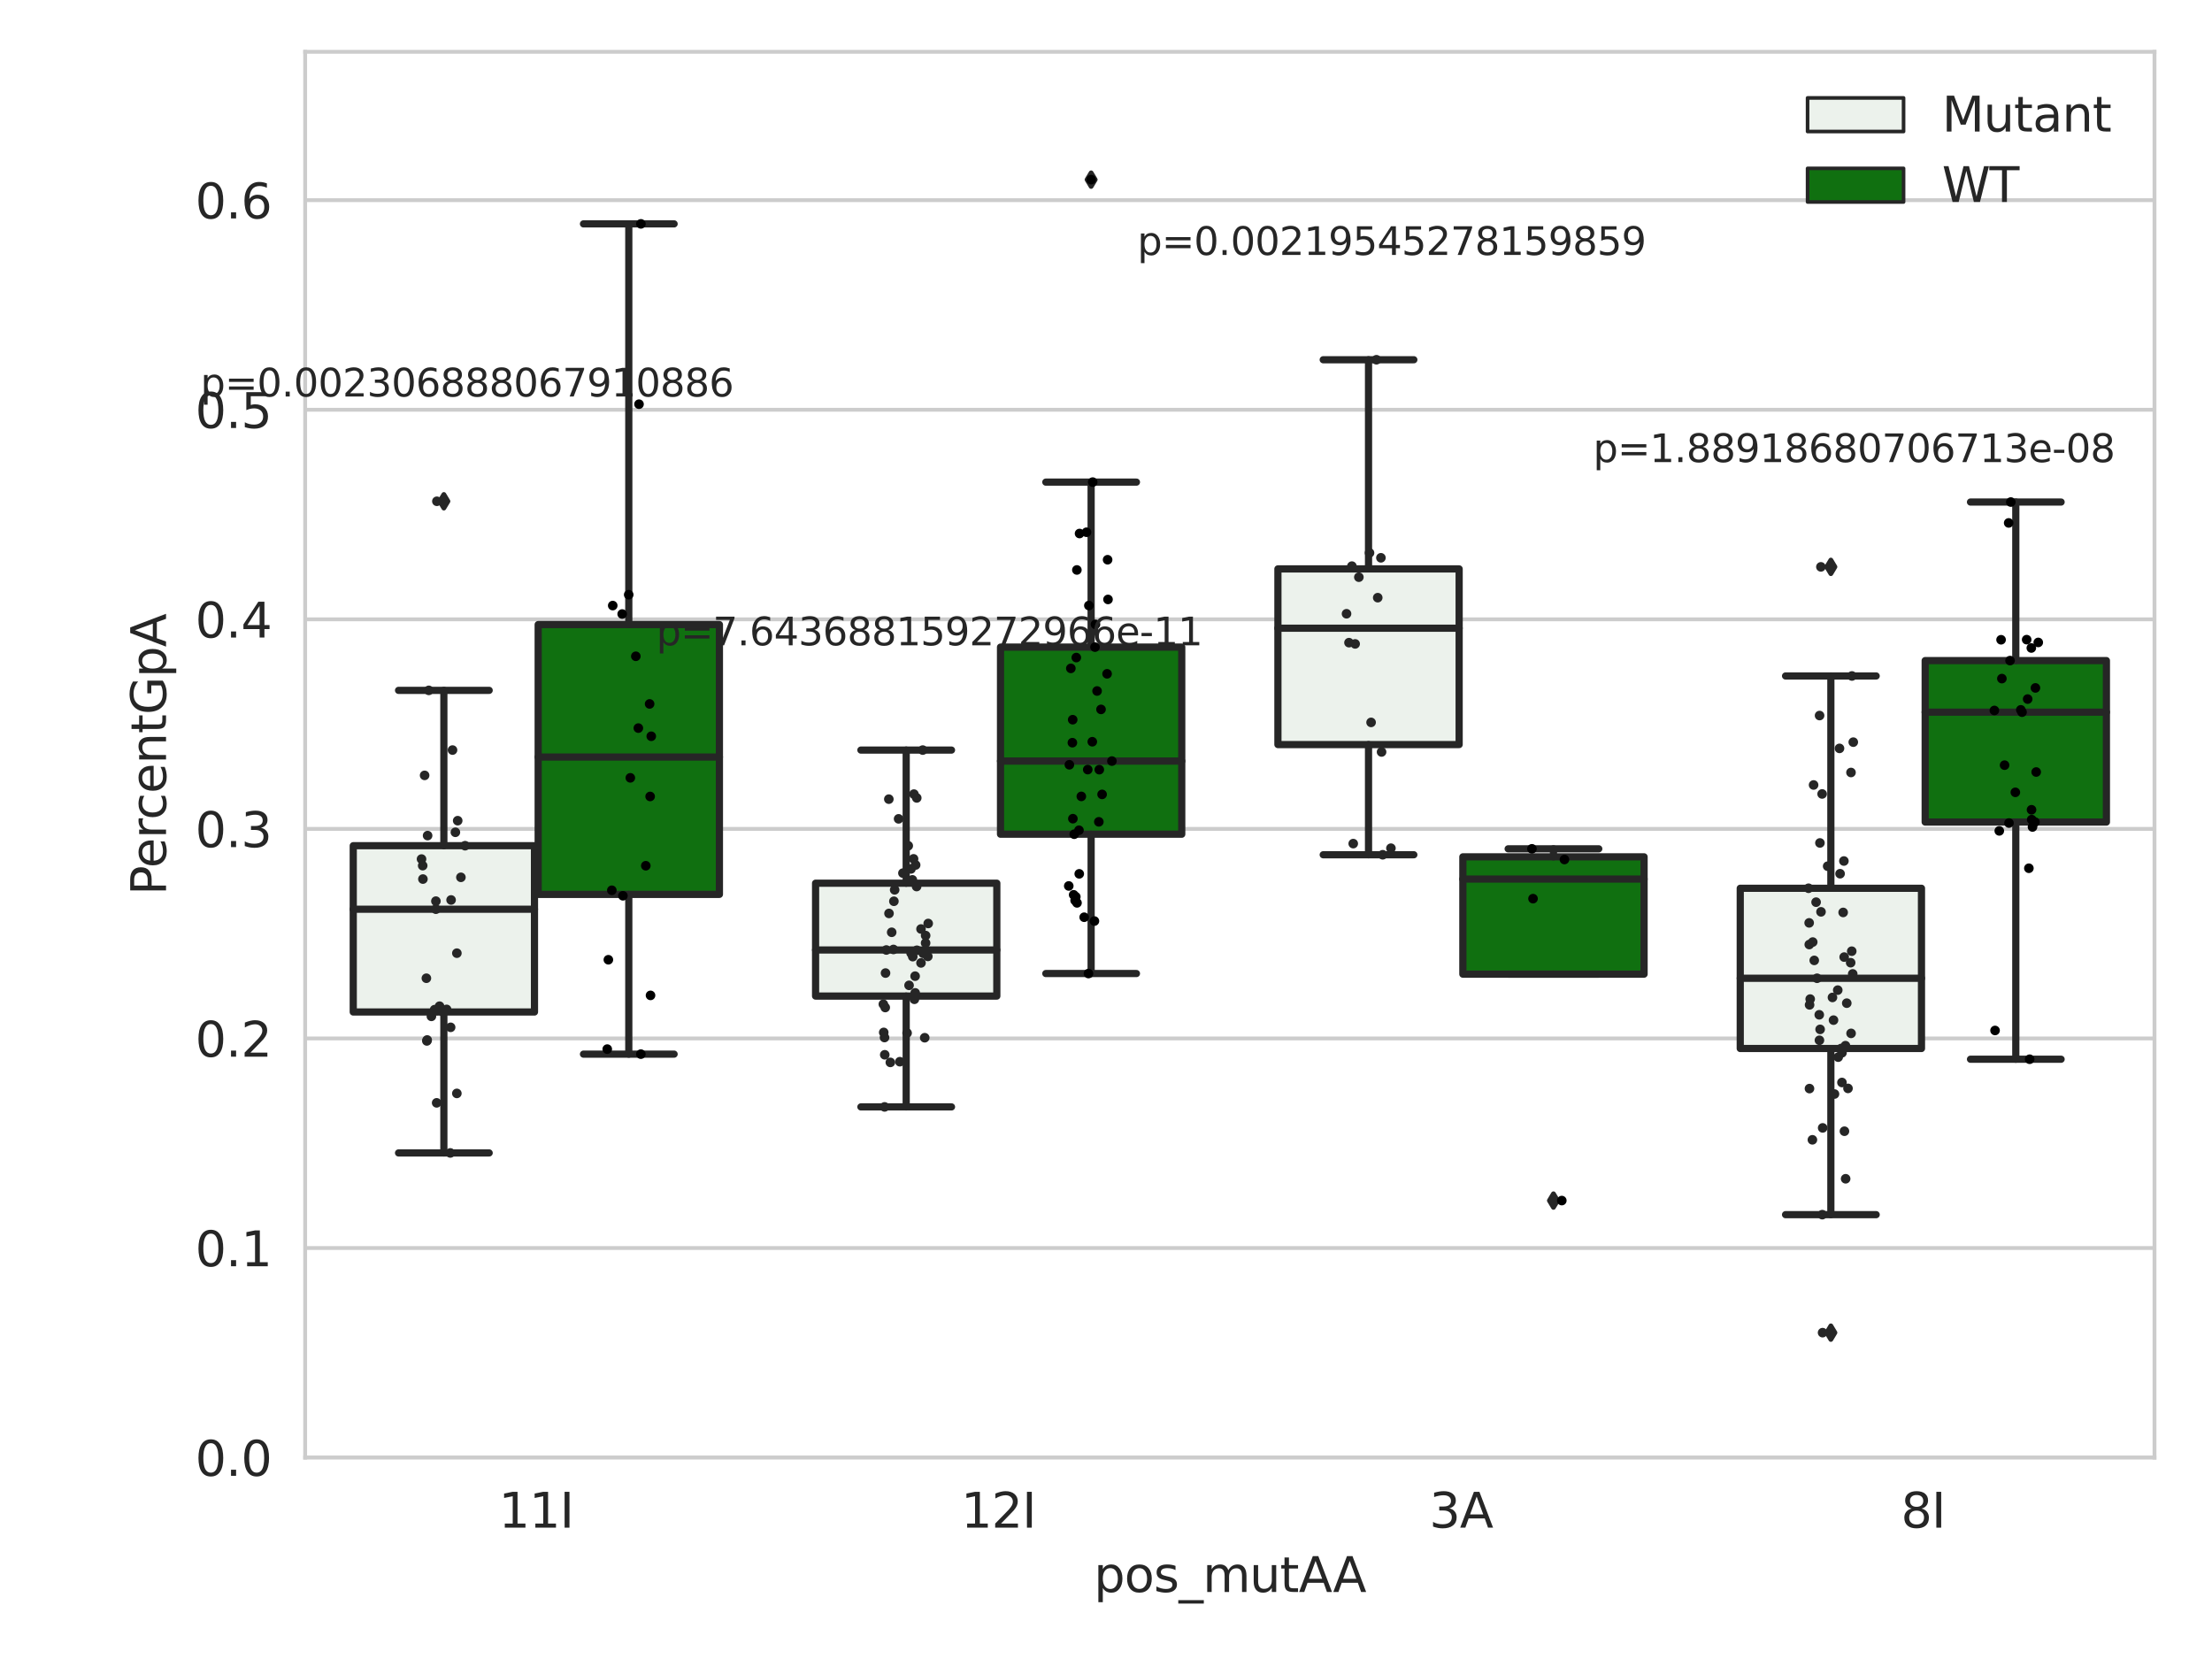 <?xml version="1.0" encoding="utf-8" standalone="no"?>
<!DOCTYPE svg PUBLIC "-//W3C//DTD SVG 1.1//EN"
  "http://www.w3.org/Graphics/SVG/1.1/DTD/svg11.dtd">
<svg xmlns:xlink="http://www.w3.org/1999/xlink" width="460.8pt" height="345.6pt" viewBox="0 0 460.8 345.6" xmlns="http://www.w3.org/2000/svg" version="1.1">
 <defs>
  <style type="text/css">*{stroke-linejoin: round; stroke-linecap: butt}</style>
 </defs>
 <g id="figure_1">
  <g id="patch_1">
   <path d="M 0 345.6 
L 460.8 345.6 
L 460.8 0 
L 0 0 
z
" style="fill: #ffffff"/>
  </g>
  <g id="axes_1">
   <g id="patch_2">
    <path d="M 63.571 303.64 
L 448.821 303.64 
L 448.821 10.8 
L 63.571 10.8 
z
" style="fill: #ffffff"/>
   </g>
   <g id="matplotlib.axis_1">
    <g id="xtick_1">
     <g id="text_1">
      <!-- 11I -->
      <g style="fill: #262626" transform="translate(103.89 318.238) scale(0.1 -0.1)">
       <defs>
        <path id="DejaVuSans-31" d="M 794 531 
L 1825 531 
L 1825 4091 
L 703 3866 
L 703 4441 
L 1819 4666 
L 2450 4666 
L 2450 531 
L 3481 531 
L 3481 0 
L 794 0 
L 794 531 
z
" transform="scale(0.016)"/>
        <path id="DejaVuSans-49" d="M 628 4666 
L 1259 4666 
L 1259 0 
L 628 0 
L 628 4666 
z
" transform="scale(0.016)"/>
       </defs>
       <use xlink:href="#DejaVuSans-31"/>
       <use xlink:href="#DejaVuSans-31" x="63.623"/>
       <use xlink:href="#DejaVuSans-49" x="127.246"/>
      </g>
     </g>
    </g>
    <g id="xtick_2">
     <g id="text_2">
      <!-- 12I -->
      <g style="fill: #262626" transform="translate(200.202 318.238) scale(0.1 -0.1)">
       <defs>
        <path id="DejaVuSans-32" d="M 1228 531 
L 3431 531 
L 3431 0 
L 469 0 
L 469 531 
Q 828 903 1448 1529 
Q 2069 2156 2228 2338 
Q 2531 2678 2651 2914 
Q 2772 3150 2772 3378 
Q 2772 3750 2511 3984 
Q 2250 4219 1831 4219 
Q 1534 4219 1204 4116 
Q 875 4013 500 3803 
L 500 4441 
Q 881 4594 1212 4672 
Q 1544 4750 1819 4750 
Q 2544 4750 2975 4387 
Q 3406 4025 3406 3419 
Q 3406 3131 3298 2873 
Q 3191 2616 2906 2266 
Q 2828 2175 2409 1742 
Q 1991 1309 1228 531 
z
" transform="scale(0.016)"/>
       </defs>
       <use xlink:href="#DejaVuSans-31"/>
       <use xlink:href="#DejaVuSans-32" x="63.623"/>
       <use xlink:href="#DejaVuSans-49" x="127.246"/>
      </g>
     </g>
    </g>
    <g id="xtick_3">
     <g id="text_3">
      <!-- 3A -->
      <g style="fill: #262626" transform="translate(297.751 318.238) scale(0.1 -0.1)">
       <defs>
        <path id="DejaVuSans-33" d="M 2597 2516 
Q 3050 2419 3304 2112 
Q 3559 1806 3559 1356 
Q 3559 666 3084 287 
Q 2609 -91 1734 -91 
Q 1441 -91 1130 -33 
Q 819 25 488 141 
L 488 750 
Q 750 597 1062 519 
Q 1375 441 1716 441 
Q 2309 441 2620 675 
Q 2931 909 2931 1356 
Q 2931 1769 2642 2001 
Q 2353 2234 1838 2234 
L 1294 2234 
L 1294 2753 
L 1863 2753 
Q 2328 2753 2575 2939 
Q 2822 3125 2822 3475 
Q 2822 3834 2567 4026 
Q 2313 4219 1838 4219 
Q 1578 4219 1281 4162 
Q 984 4106 628 3988 
L 628 4550 
Q 988 4650 1302 4700 
Q 1616 4750 1894 4750 
Q 2613 4750 3031 4423 
Q 3450 4097 3450 3541 
Q 3450 3153 3228 2886 
Q 3006 2619 2597 2516 
z
" transform="scale(0.016)"/>
        <path id="DejaVuSans-41" d="M 2188 4044 
L 1331 1722 
L 3047 1722 
L 2188 4044 
z
M 1831 4666 
L 2547 4666 
L 4325 0 
L 3669 0 
L 3244 1197 
L 1141 1197 
L 716 0 
L 50 0 
L 1831 4666 
z
" transform="scale(0.016)"/>
       </defs>
       <use xlink:href="#DejaVuSans-33"/>
       <use xlink:href="#DejaVuSans-41" x="63.623"/>
      </g>
     </g>
    </g>
    <g id="xtick_4">
     <g id="text_4">
      <!-- 8I -->
      <g style="fill: #262626" transform="translate(396.009 318.238) scale(0.1 -0.1)">
       <defs>
        <path id="DejaVuSans-38" d="M 2034 2216 
Q 1584 2216 1326 1975 
Q 1069 1734 1069 1313 
Q 1069 891 1326 650 
Q 1584 409 2034 409 
Q 2484 409 2743 651 
Q 3003 894 3003 1313 
Q 3003 1734 2745 1975 
Q 2488 2216 2034 2216 
z
M 1403 2484 
Q 997 2584 770 2862 
Q 544 3141 544 3541 
Q 544 4100 942 4425 
Q 1341 4750 2034 4750 
Q 2731 4750 3128 4425 
Q 3525 4100 3525 3541 
Q 3525 3141 3298 2862 
Q 3072 2584 2669 2484 
Q 3125 2378 3379 2068 
Q 3634 1759 3634 1313 
Q 3634 634 3220 271 
Q 2806 -91 2034 -91 
Q 1263 -91 848 271 
Q 434 634 434 1313 
Q 434 1759 690 2068 
Q 947 2378 1403 2484 
z
M 1172 3481 
Q 1172 3119 1398 2916 
Q 1625 2713 2034 2713 
Q 2441 2713 2670 2916 
Q 2900 3119 2900 3481 
Q 2900 3844 2670 4047 
Q 2441 4250 2034 4250 
Q 1625 4250 1398 4047 
Q 1172 3844 1172 3481 
z
" transform="scale(0.016)"/>
       </defs>
       <use xlink:href="#DejaVuSans-38"/>
       <use xlink:href="#DejaVuSans-49" x="63.623"/>
      </g>
     </g>
    </g>
    <g id="text_5">
     <!-- pos_mutAA -->
     <g style="fill: #262626" transform="translate(227.881 331.638) scale(0.1 -0.1)">
      <defs>
       <path id="DejaVuSans-70" d="M 1159 525 
L 1159 -1331 
L 581 -1331 
L 581 3500 
L 1159 3500 
L 1159 2969 
Q 1341 3281 1617 3432 
Q 1894 3584 2278 3584 
Q 2916 3584 3314 3078 
Q 3713 2572 3713 1747 
Q 3713 922 3314 415 
Q 2916 -91 2278 -91 
Q 1894 -91 1617 61 
Q 1341 213 1159 525 
z
M 3116 1747 
Q 3116 2381 2855 2742 
Q 2594 3103 2138 3103 
Q 1681 3103 1420 2742 
Q 1159 2381 1159 1747 
Q 1159 1113 1420 752 
Q 1681 391 2138 391 
Q 2594 391 2855 752 
Q 3116 1113 3116 1747 
z
" transform="scale(0.016)"/>
       <path id="DejaVuSans-6f" d="M 1959 3097 
Q 1497 3097 1228 2736 
Q 959 2375 959 1747 
Q 959 1119 1226 758 
Q 1494 397 1959 397 
Q 2419 397 2687 759 
Q 2956 1122 2956 1747 
Q 2956 2369 2687 2733 
Q 2419 3097 1959 3097 
z
M 1959 3584 
Q 2709 3584 3137 3096 
Q 3566 2609 3566 1747 
Q 3566 888 3137 398 
Q 2709 -91 1959 -91 
Q 1206 -91 779 398 
Q 353 888 353 1747 
Q 353 2609 779 3096 
Q 1206 3584 1959 3584 
z
" transform="scale(0.016)"/>
       <path id="DejaVuSans-73" d="M 2834 3397 
L 2834 2853 
Q 2591 2978 2328 3040 
Q 2066 3103 1784 3103 
Q 1356 3103 1142 2972 
Q 928 2841 928 2578 
Q 928 2378 1081 2264 
Q 1234 2150 1697 2047 
L 1894 2003 
Q 2506 1872 2764 1633 
Q 3022 1394 3022 966 
Q 3022 478 2636 193 
Q 2250 -91 1575 -91 
Q 1294 -91 989 -36 
Q 684 19 347 128 
L 347 722 
Q 666 556 975 473 
Q 1284 391 1588 391 
Q 1994 391 2212 530 
Q 2431 669 2431 922 
Q 2431 1156 2273 1281 
Q 2116 1406 1581 1522 
L 1381 1569 
Q 847 1681 609 1914 
Q 372 2147 372 2553 
Q 372 3047 722 3315 
Q 1072 3584 1716 3584 
Q 2034 3584 2315 3537 
Q 2597 3491 2834 3397 
z
" transform="scale(0.016)"/>
       <path id="DejaVuSans-5f" d="M 3263 -1063 
L 3263 -1509 
L -63 -1509 
L -63 -1063 
L 3263 -1063 
z
" transform="scale(0.016)"/>
       <path id="DejaVuSans-6d" d="M 3328 2828 
Q 3544 3216 3844 3400 
Q 4144 3584 4550 3584 
Q 5097 3584 5394 3201 
Q 5691 2819 5691 2113 
L 5691 0 
L 5113 0 
L 5113 2094 
Q 5113 2597 4934 2840 
Q 4756 3084 4391 3084 
Q 3944 3084 3684 2787 
Q 3425 2491 3425 1978 
L 3425 0 
L 2847 0 
L 2847 2094 
Q 2847 2600 2669 2842 
Q 2491 3084 2119 3084 
Q 1678 3084 1418 2786 
Q 1159 2488 1159 1978 
L 1159 0 
L 581 0 
L 581 3500 
L 1159 3500 
L 1159 2956 
Q 1356 3278 1631 3431 
Q 1906 3584 2284 3584 
Q 2666 3584 2933 3390 
Q 3200 3197 3328 2828 
z
" transform="scale(0.016)"/>
       <path id="DejaVuSans-75" d="M 544 1381 
L 544 3500 
L 1119 3500 
L 1119 1403 
Q 1119 906 1312 657 
Q 1506 409 1894 409 
Q 2359 409 2629 706 
Q 2900 1003 2900 1516 
L 2900 3500 
L 3475 3500 
L 3475 0 
L 2900 0 
L 2900 538 
Q 2691 219 2414 64 
Q 2138 -91 1772 -91 
Q 1169 -91 856 284 
Q 544 659 544 1381 
z
M 1991 3584 
L 1991 3584 
z
" transform="scale(0.016)"/>
       <path id="DejaVuSans-74" d="M 1172 4494 
L 1172 3500 
L 2356 3500 
L 2356 3053 
L 1172 3053 
L 1172 1153 
Q 1172 725 1289 603 
Q 1406 481 1766 481 
L 2356 481 
L 2356 0 
L 1766 0 
Q 1100 0 847 248 
Q 594 497 594 1153 
L 594 3053 
L 172 3053 
L 172 3500 
L 594 3500 
L 594 4494 
L 1172 4494 
z
" transform="scale(0.016)"/>
      </defs>
      <use xlink:href="#DejaVuSans-70"/>
      <use xlink:href="#DejaVuSans-6f" x="63.477"/>
      <use xlink:href="#DejaVuSans-73" x="124.658"/>
      <use xlink:href="#DejaVuSans-5f" x="176.758"/>
      <use xlink:href="#DejaVuSans-6d" x="226.758"/>
      <use xlink:href="#DejaVuSans-75" x="324.17"/>
      <use xlink:href="#DejaVuSans-74" x="387.549"/>
      <use xlink:href="#DejaVuSans-41" x="426.758"/>
      <use xlink:href="#DejaVuSans-41" x="497.916"/>
     </g>
    </g>
   </g>
   <g id="matplotlib.axis_2">
    <g id="ytick_1">
     <g id="line2d_1">
      <path d="M 63.571 303.64 
L 448.821 303.64 
" clip-path="url(#p29978885c6)" style="fill: none; stroke: #cccccc; stroke-width: 0.8; stroke-linecap: round"/>
     </g>
     <g id="text_6">
      <!-- 0.0 -->
      <g style="fill: #262626" transform="translate(40.668 307.439) scale(0.1 -0.1)">
       <defs>
        <path id="DejaVuSans-30" d="M 2034 4250 
Q 1547 4250 1301 3770 
Q 1056 3291 1056 2328 
Q 1056 1369 1301 889 
Q 1547 409 2034 409 
Q 2525 409 2770 889 
Q 3016 1369 3016 2328 
Q 3016 3291 2770 3770 
Q 2525 4250 2034 4250 
z
M 2034 4750 
Q 2819 4750 3233 4129 
Q 3647 3509 3647 2328 
Q 3647 1150 3233 529 
Q 2819 -91 2034 -91 
Q 1250 -91 836 529 
Q 422 1150 422 2328 
Q 422 3509 836 4129 
Q 1250 4750 2034 4750 
z
" transform="scale(0.016)"/>
        <path id="DejaVuSans-2e" d="M 684 794 
L 1344 794 
L 1344 0 
L 684 0 
L 684 794 
z
" transform="scale(0.016)"/>
       </defs>
       <use xlink:href="#DejaVuSans-30"/>
       <use xlink:href="#DejaVuSans-2e" x="63.623"/>
       <use xlink:href="#DejaVuSans-30" x="95.41"/>
      </g>
     </g>
    </g>
    <g id="ytick_2">
     <g id="line2d_2">
      <path d="M 63.571 259.984 
L 448.821 259.984 
" clip-path="url(#p29978885c6)" style="fill: none; stroke: #cccccc; stroke-width: 0.8; stroke-linecap: round"/>
     </g>
     <g id="text_7">
      <!-- 0.1 -->
      <g style="fill: #262626" transform="translate(40.668 263.783) scale(0.1 -0.1)">
       <use xlink:href="#DejaVuSans-30"/>
       <use xlink:href="#DejaVuSans-2e" x="63.623"/>
       <use xlink:href="#DejaVuSans-31" x="95.41"/>
      </g>
     </g>
    </g>
    <g id="ytick_3">
     <g id="line2d_3">
      <path d="M 63.571 216.328 
L 448.821 216.328 
" clip-path="url(#p29978885c6)" style="fill: none; stroke: #cccccc; stroke-width: 0.8; stroke-linecap: round"/>
     </g>
     <g id="text_8">
      <!-- 0.2 -->
      <g style="fill: #262626" transform="translate(40.668 220.127) scale(0.1 -0.1)">
       <use xlink:href="#DejaVuSans-30"/>
       <use xlink:href="#DejaVuSans-2e" x="63.623"/>
       <use xlink:href="#DejaVuSans-32" x="95.41"/>
      </g>
     </g>
    </g>
    <g id="ytick_4">
     <g id="line2d_4">
      <path d="M 63.571 172.671 
L 448.821 172.671 
" clip-path="url(#p29978885c6)" style="fill: none; stroke: #cccccc; stroke-width: 0.8; stroke-linecap: round"/>
     </g>
     <g id="text_9">
      <!-- 0.3 -->
      <g style="fill: #262626" transform="translate(40.668 176.47) scale(0.1 -0.1)">
       <use xlink:href="#DejaVuSans-30"/>
       <use xlink:href="#DejaVuSans-2e" x="63.623"/>
       <use xlink:href="#DejaVuSans-33" x="95.41"/>
      </g>
     </g>
    </g>
    <g id="ytick_5">
     <g id="line2d_5">
      <path d="M 63.571 129.015 
L 448.821 129.015 
" clip-path="url(#p29978885c6)" style="fill: none; stroke: #cccccc; stroke-width: 0.8; stroke-linecap: round"/>
     </g>
     <g id="text_10">
      <!-- 0.4 -->
      <g style="fill: #262626" transform="translate(40.668 132.814) scale(0.1 -0.1)">
       <defs>
        <path id="DejaVuSans-34" d="M 2419 4116 
L 825 1625 
L 2419 1625 
L 2419 4116 
z
M 2253 4666 
L 3047 4666 
L 3047 1625 
L 3713 1625 
L 3713 1100 
L 3047 1100 
L 3047 0 
L 2419 0 
L 2419 1100 
L 313 1100 
L 313 1709 
L 2253 4666 
z
" transform="scale(0.016)"/>
       </defs>
       <use xlink:href="#DejaVuSans-30"/>
       <use xlink:href="#DejaVuSans-2e" x="63.623"/>
       <use xlink:href="#DejaVuSans-34" x="95.41"/>
      </g>
     </g>
    </g>
    <g id="ytick_6">
     <g id="line2d_6">
      <path d="M 63.571 85.359 
L 448.821 85.359 
" clip-path="url(#p29978885c6)" style="fill: none; stroke: #cccccc; stroke-width: 0.8; stroke-linecap: round"/>
     </g>
     <g id="text_11">
      <!-- 0.5 -->
      <g style="fill: #262626" transform="translate(40.668 89.158) scale(0.1 -0.1)">
       <defs>
        <path id="DejaVuSans-35" d="M 691 4666 
L 3169 4666 
L 3169 4134 
L 1269 4134 
L 1269 2991 
Q 1406 3038 1543 3061 
Q 1681 3084 1819 3084 
Q 2600 3084 3056 2656 
Q 3513 2228 3513 1497 
Q 3513 744 3044 326 
Q 2575 -91 1722 -91 
Q 1428 -91 1123 -41 
Q 819 9 494 109 
L 494 744 
Q 775 591 1075 516 
Q 1375 441 1709 441 
Q 2250 441 2565 725 
Q 2881 1009 2881 1497 
Q 2881 1984 2565 2268 
Q 2250 2553 1709 2553 
Q 1456 2553 1204 2497 
Q 953 2441 691 2322 
L 691 4666 
z
" transform="scale(0.016)"/>
       </defs>
       <use xlink:href="#DejaVuSans-30"/>
       <use xlink:href="#DejaVuSans-2e" x="63.623"/>
       <use xlink:href="#DejaVuSans-35" x="95.41"/>
      </g>
     </g>
    </g>
    <g id="ytick_7">
     <g id="line2d_7">
      <path d="M 63.571 41.703 
L 448.821 41.703 
" clip-path="url(#p29978885c6)" style="fill: none; stroke: #cccccc; stroke-width: 0.8; stroke-linecap: round"/>
     </g>
     <g id="text_12">
      <!-- 0.6 -->
      <g style="fill: #262626" transform="translate(40.668 45.502) scale(0.1 -0.1)">
       <defs>
        <path id="DejaVuSans-36" d="M 2113 2584 
Q 1688 2584 1439 2293 
Q 1191 2003 1191 1497 
Q 1191 994 1439 701 
Q 1688 409 2113 409 
Q 2538 409 2786 701 
Q 3034 994 3034 1497 
Q 3034 2003 2786 2293 
Q 2538 2584 2113 2584 
z
M 3366 4563 
L 3366 3988 
Q 3128 4100 2886 4159 
Q 2644 4219 2406 4219 
Q 1781 4219 1451 3797 
Q 1122 3375 1075 2522 
Q 1259 2794 1537 2939 
Q 1816 3084 2150 3084 
Q 2853 3084 3261 2657 
Q 3669 2231 3669 1497 
Q 3669 778 3244 343 
Q 2819 -91 2113 -91 
Q 1303 -91 875 529 
Q 447 1150 447 2328 
Q 447 3434 972 4092 
Q 1497 4750 2381 4750 
Q 2619 4750 2861 4703 
Q 3103 4656 3366 4563 
z
" transform="scale(0.016)"/>
       </defs>
       <use xlink:href="#DejaVuSans-30"/>
       <use xlink:href="#DejaVuSans-2e" x="63.623"/>
       <use xlink:href="#DejaVuSans-36" x="95.41"/>
      </g>
     </g>
    </g>
    <g id="text_13">
     <!-- PercentGpA -->
     <g style="fill: #262626" transform="translate(34.588 186.497) rotate(-90) scale(0.1 -0.1)">
      <defs>
       <path id="DejaVuSans-50" d="M 1259 4147 
L 1259 2394 
L 2053 2394 
Q 2494 2394 2734 2622 
Q 2975 2850 2975 3272 
Q 2975 3691 2734 3919 
Q 2494 4147 2053 4147 
L 1259 4147 
z
M 628 4666 
L 2053 4666 
Q 2838 4666 3239 4311 
Q 3641 3956 3641 3272 
Q 3641 2581 3239 2228 
Q 2838 1875 2053 1875 
L 1259 1875 
L 1259 0 
L 628 0 
L 628 4666 
z
" transform="scale(0.016)"/>
       <path id="DejaVuSans-65" d="M 3597 1894 
L 3597 1613 
L 953 1613 
Q 991 1019 1311 708 
Q 1631 397 2203 397 
Q 2534 397 2845 478 
Q 3156 559 3463 722 
L 3463 178 
Q 3153 47 2828 -22 
Q 2503 -91 2169 -91 
Q 1331 -91 842 396 
Q 353 884 353 1716 
Q 353 2575 817 3079 
Q 1281 3584 2069 3584 
Q 2775 3584 3186 3129 
Q 3597 2675 3597 1894 
z
M 3022 2063 
Q 3016 2534 2758 2815 
Q 2500 3097 2075 3097 
Q 1594 3097 1305 2825 
Q 1016 2553 972 2059 
L 3022 2063 
z
" transform="scale(0.016)"/>
       <path id="DejaVuSans-72" d="M 2631 2963 
Q 2534 3019 2420 3045 
Q 2306 3072 2169 3072 
Q 1681 3072 1420 2755 
Q 1159 2438 1159 1844 
L 1159 0 
L 581 0 
L 581 3500 
L 1159 3500 
L 1159 2956 
Q 1341 3275 1631 3429 
Q 1922 3584 2338 3584 
Q 2397 3584 2469 3576 
Q 2541 3569 2628 3553 
L 2631 2963 
z
" transform="scale(0.016)"/>
       <path id="DejaVuSans-63" d="M 3122 3366 
L 3122 2828 
Q 2878 2963 2633 3030 
Q 2388 3097 2138 3097 
Q 1578 3097 1268 2742 
Q 959 2388 959 1747 
Q 959 1106 1268 751 
Q 1578 397 2138 397 
Q 2388 397 2633 464 
Q 2878 531 3122 666 
L 3122 134 
Q 2881 22 2623 -34 
Q 2366 -91 2075 -91 
Q 1284 -91 818 406 
Q 353 903 353 1747 
Q 353 2603 823 3093 
Q 1294 3584 2113 3584 
Q 2378 3584 2631 3529 
Q 2884 3475 3122 3366 
z
" transform="scale(0.016)"/>
       <path id="DejaVuSans-6e" d="M 3513 2113 
L 3513 0 
L 2938 0 
L 2938 2094 
Q 2938 2591 2744 2837 
Q 2550 3084 2163 3084 
Q 1697 3084 1428 2787 
Q 1159 2491 1159 1978 
L 1159 0 
L 581 0 
L 581 3500 
L 1159 3500 
L 1159 2956 
Q 1366 3272 1645 3428 
Q 1925 3584 2291 3584 
Q 2894 3584 3203 3211 
Q 3513 2838 3513 2113 
z
" transform="scale(0.016)"/>
       <path id="DejaVuSans-47" d="M 3809 666 
L 3809 1919 
L 2778 1919 
L 2778 2438 
L 4434 2438 
L 4434 434 
Q 4069 175 3628 42 
Q 3188 -91 2688 -91 
Q 1594 -91 976 548 
Q 359 1188 359 2328 
Q 359 3472 976 4111 
Q 1594 4750 2688 4750 
Q 3144 4750 3555 4637 
Q 3966 4525 4313 4306 
L 4313 3634 
Q 3963 3931 3569 4081 
Q 3175 4231 2741 4231 
Q 1884 4231 1454 3753 
Q 1025 3275 1025 2328 
Q 1025 1384 1454 906 
Q 1884 428 2741 428 
Q 3075 428 3337 486 
Q 3600 544 3809 666 
z
" transform="scale(0.016)"/>
      </defs>
      <use xlink:href="#DejaVuSans-50"/>
      <use xlink:href="#DejaVuSans-65" x="56.678"/>
      <use xlink:href="#DejaVuSans-72" x="118.201"/>
      <use xlink:href="#DejaVuSans-63" x="157.064"/>
      <use xlink:href="#DejaVuSans-65" x="212.045"/>
      <use xlink:href="#DejaVuSans-6e" x="273.568"/>
      <use xlink:href="#DejaVuSans-74" x="336.947"/>
      <use xlink:href="#DejaVuSans-47" x="376.156"/>
      <use xlink:href="#DejaVuSans-70" x="453.646"/>
      <use xlink:href="#DejaVuSans-41" x="517.123"/>
     </g>
    </g>
   </g>
   <g id="patch_3">
    <path d="M 73.588 210.817 
L 111.342 210.817 
L 111.342 176.176 
L 73.588 176.176 
L 73.588 210.817 
z
" clip-path="url(#p29978885c6)" style="fill: #ecf2ec; stroke: #262626; stroke-width: 1.5; stroke-linejoin: miter"/>
   </g>
   <g id="patch_4">
    <path d="M 112.113 186.317 
L 149.867 186.317 
L 149.867 130.11 
L 112.113 130.11 
L 112.113 186.317 
z
" clip-path="url(#p29978885c6)" style="fill: #107010; stroke: #262626; stroke-width: 1.5; stroke-linejoin: miter"/>
   </g>
   <g id="patch_5">
    <path d="M 169.9 207.502 
L 207.655 207.502 
L 207.655 183.986 
L 169.9 183.986 
L 169.9 207.502 
z
" clip-path="url(#p29978885c6)" style="fill: #ecf2ec; stroke: #262626; stroke-width: 1.5; stroke-linejoin: miter"/>
   </g>
   <g id="patch_6">
    <path d="M 208.425 173.782 
L 246.18 173.782 
L 246.18 134.805 
L 208.425 134.805 
L 208.425 173.782 
z
" clip-path="url(#p29978885c6)" style="fill: #107010; stroke: #262626; stroke-width: 1.5; stroke-linejoin: miter"/>
   </g>
   <g id="patch_7">
    <path d="M 266.213 155.108 
L 303.967 155.108 
L 303.967 118.511 
L 266.213 118.511 
L 266.213 155.108 
z
" clip-path="url(#p29978885c6)" style="fill: #ecf2ec; stroke: #262626; stroke-width: 1.5; stroke-linejoin: miter"/>
   </g>
   <g id="patch_8">
    <path d="M 304.738 202.931 
L 342.492 202.931 
L 342.492 178.495 
L 304.738 178.495 
L 304.738 202.931 
z
" clip-path="url(#p29978885c6)" style="fill: #107010; stroke: #262626; stroke-width: 1.5; stroke-linejoin: miter"/>
   </g>
   <g id="patch_9">
    <path d="M 362.525 218.424 
L 400.28 218.424 
L 400.28 185.04 
L 362.525 185.04 
L 362.525 218.424 
z
" clip-path="url(#p29978885c6)" style="fill: #ecf2ec; stroke: #262626; stroke-width: 1.5; stroke-linejoin: miter"/>
   </g>
   <g id="patch_10">
    <path d="M 401.05 171.247 
L 438.805 171.247 
L 438.805 137.613 
L 401.05 137.613 
L 401.05 171.247 
z
" clip-path="url(#p29978885c6)" style="fill: #107010; stroke: #262626; stroke-width: 1.5; stroke-linejoin: miter"/>
   </g>
   <g id="patch_11">
    <path d="M 111.727 303.64 
L 111.727 303.64 
L 111.727 303.64 
L 111.727 303.64 
z
" clip-path="url(#p29978885c6)" style="fill: #ecf2ec; stroke: #262626; stroke-width: 0.75; stroke-linejoin: miter"/>
   </g>
   <g id="patch_12">
    <path d="M 111.727 303.64 
L 111.727 303.64 
L 111.727 303.64 
L 111.727 303.64 
z
" clip-path="url(#p29978885c6)" style="fill: #107010; stroke: #262626; stroke-width: 0.75; stroke-linejoin: miter"/>
   </g>
   <g id="PathCollection_1"/>
   <g id="PathCollection_2"/>
   <g id="line2d_8">
    <path d="M 92.465 210.817 
L 92.465 240.177 
" clip-path="url(#p29978885c6)" style="fill: none; stroke: #262626; stroke-width: 1.5; stroke-linecap: round"/>
   </g>
   <g id="line2d_9">
    <path d="M 92.465 176.176 
L 92.465 143.815 
" clip-path="url(#p29978885c6)" style="fill: none; stroke: #262626; stroke-width: 1.5; stroke-linecap: round"/>
   </g>
   <g id="line2d_10">
    <path d="M 83.026 240.177 
L 101.904 240.177 
" clip-path="url(#p29978885c6)" style="fill: none; stroke: #262626; stroke-width: 1.5; stroke-linecap: round"/>
   </g>
   <g id="line2d_11">
    <path d="M 83.026 143.815 
L 101.904 143.815 
" clip-path="url(#p29978885c6)" style="fill: none; stroke: #262626; stroke-width: 1.5; stroke-linecap: round"/>
   </g>
   <g id="line2d_12">
    <defs>
     <path id="md686d6de33" d="M -0 1.414 
L 0.849 0 
L 0 -1.414 
L -0.849 -0 
z
" style="stroke: #262626; stroke-linejoin: miter"/>
    </defs>
    <g clip-path="url(#p29978885c6)">
     <use xlink:href="#md686d6de33" x="92.465" y="104.426" style="fill: #262626; stroke: #262626; stroke-linejoin: miter"/>
    </g>
   </g>
   <g id="line2d_13">
    <path d="M 130.99 186.317 
L 130.99 219.596 
" clip-path="url(#p29978885c6)" style="fill: none; stroke: #262626; stroke-width: 1.5; stroke-linecap: round"/>
   </g>
   <g id="line2d_14">
    <path d="M 130.99 130.11 
L 130.99 46.637 
" clip-path="url(#p29978885c6)" style="fill: none; stroke: #262626; stroke-width: 1.5; stroke-linecap: round"/>
   </g>
   <g id="line2d_15">
    <path d="M 121.551 219.596 
L 140.429 219.596 
" clip-path="url(#p29978885c6)" style="fill: none; stroke: #262626; stroke-width: 1.5; stroke-linecap: round"/>
   </g>
   <g id="line2d_16">
    <path d="M 121.551 46.637 
L 140.429 46.637 
" clip-path="url(#p29978885c6)" style="fill: none; stroke: #262626; stroke-width: 1.5; stroke-linecap: round"/>
   </g>
   <g id="line2d_17"/>
   <g id="line2d_18">
    <path d="M 188.777 207.502 
L 188.777 230.587 
" clip-path="url(#p29978885c6)" style="fill: none; stroke: #262626; stroke-width: 1.5; stroke-linecap: round"/>
   </g>
   <g id="line2d_19">
    <path d="M 188.777 183.986 
L 188.777 156.256 
" clip-path="url(#p29978885c6)" style="fill: none; stroke: #262626; stroke-width: 1.5; stroke-linecap: round"/>
   </g>
   <g id="line2d_20">
    <path d="M 179.339 230.587 
L 198.216 230.587 
" clip-path="url(#p29978885c6)" style="fill: none; stroke: #262626; stroke-width: 1.5; stroke-linecap: round"/>
   </g>
   <g id="line2d_21">
    <path d="M 179.339 156.256 
L 198.216 156.256 
" clip-path="url(#p29978885c6)" style="fill: none; stroke: #262626; stroke-width: 1.5; stroke-linecap: round"/>
   </g>
   <g id="line2d_22"/>
   <g id="line2d_23">
    <path d="M 227.302 173.782 
L 227.302 202.806 
" clip-path="url(#p29978885c6)" style="fill: none; stroke: #262626; stroke-width: 1.5; stroke-linecap: round"/>
   </g>
   <g id="line2d_24">
    <path d="M 227.302 134.805 
L 227.302 100.435 
" clip-path="url(#p29978885c6)" style="fill: none; stroke: #262626; stroke-width: 1.5; stroke-linecap: round"/>
   </g>
   <g id="line2d_25">
    <path d="M 217.864 202.806 
L 236.741 202.806 
" clip-path="url(#p29978885c6)" style="fill: none; stroke: #262626; stroke-width: 1.5; stroke-linecap: round"/>
   </g>
   <g id="line2d_26">
    <path d="M 217.864 100.435 
L 236.741 100.435 
" clip-path="url(#p29978885c6)" style="fill: none; stroke: #262626; stroke-width: 1.5; stroke-linecap: round"/>
   </g>
   <g id="line2d_27">
    <g clip-path="url(#p29978885c6)">
     <use xlink:href="#md686d6de33" x="227.302" y="37.422" style="fill: #262626; stroke: #262626; stroke-linejoin: miter"/>
    </g>
   </g>
   <g id="line2d_28">
    <path d="M 285.09 155.108 
L 285.09 178.062 
" clip-path="url(#p29978885c6)" style="fill: none; stroke: #262626; stroke-width: 1.5; stroke-linecap: round"/>
   </g>
   <g id="line2d_29">
    <path d="M 285.09 118.511 
L 285.09 74.942 
" clip-path="url(#p29978885c6)" style="fill: none; stroke: #262626; stroke-width: 1.5; stroke-linecap: round"/>
   </g>
   <g id="line2d_30">
    <path d="M 275.651 178.062 
L 294.529 178.062 
" clip-path="url(#p29978885c6)" style="fill: none; stroke: #262626; stroke-width: 1.5; stroke-linecap: round"/>
   </g>
   <g id="line2d_31">
    <path d="M 275.651 74.942 
L 294.529 74.942 
" clip-path="url(#p29978885c6)" style="fill: none; stroke: #262626; stroke-width: 1.5; stroke-linecap: round"/>
   </g>
   <g id="line2d_32"/>
   <g id="line2d_33">
    <path d="M 323.615 202.931 
L 323.615 202.931 
" clip-path="url(#p29978885c6)" style="fill: none; stroke: #262626; stroke-width: 1.5; stroke-linecap: round"/>
   </g>
   <g id="line2d_34">
    <path d="M 323.615 178.495 
L 323.615 176.823 
" clip-path="url(#p29978885c6)" style="fill: none; stroke: #262626; stroke-width: 1.5; stroke-linecap: round"/>
   </g>
   <g id="line2d_35">
    <path d="M 314.176 202.931 
L 333.054 202.931 
" clip-path="url(#p29978885c6)" style="fill: none; stroke: #262626; stroke-width: 1.5; stroke-linecap: round"/>
   </g>
   <g id="line2d_36">
    <path d="M 314.176 176.823 
L 333.054 176.823 
" clip-path="url(#p29978885c6)" style="fill: none; stroke: #262626; stroke-width: 1.5; stroke-linecap: round"/>
   </g>
   <g id="line2d_37">
    <g clip-path="url(#p29978885c6)">
     <use xlink:href="#md686d6de33" x="323.615" y="250.102" style="fill: #262626; stroke: #262626; stroke-linejoin: miter"/>
    </g>
   </g>
   <g id="line2d_38">
    <path d="M 381.402 218.424 
L 381.402 253.036 
" clip-path="url(#p29978885c6)" style="fill: none; stroke: #262626; stroke-width: 1.5; stroke-linecap: round"/>
   </g>
   <g id="line2d_39">
    <path d="M 381.402 185.04 
L 381.402 140.817 
" clip-path="url(#p29978885c6)" style="fill: none; stroke: #262626; stroke-width: 1.5; stroke-linecap: round"/>
   </g>
   <g id="line2d_40">
    <path d="M 371.964 253.036 
L 390.841 253.036 
" clip-path="url(#p29978885c6)" style="fill: none; stroke: #262626; stroke-width: 1.5; stroke-linecap: round"/>
   </g>
   <g id="line2d_41">
    <path d="M 371.964 140.817 
L 390.841 140.817 
" clip-path="url(#p29978885c6)" style="fill: none; stroke: #262626; stroke-width: 1.5; stroke-linecap: round"/>
   </g>
   <g id="line2d_42">
    <g clip-path="url(#p29978885c6)">
     <use xlink:href="#md686d6de33" x="381.402" y="277.617" style="fill: #262626; stroke: #262626; stroke-linejoin: miter"/>
     <use xlink:href="#md686d6de33" x="381.402" y="118.087" style="fill: #262626; stroke: #262626; stroke-linejoin: miter"/>
    </g>
   </g>
   <g id="line2d_43">
    <path d="M 419.927 171.247 
L 419.927 220.656 
" clip-path="url(#p29978885c6)" style="fill: none; stroke: #262626; stroke-width: 1.5; stroke-linecap: round"/>
   </g>
   <g id="line2d_44">
    <path d="M 419.927 137.613 
L 419.927 104.586 
" clip-path="url(#p29978885c6)" style="fill: none; stroke: #262626; stroke-width: 1.5; stroke-linecap: round"/>
   </g>
   <g id="line2d_45">
    <path d="M 410.489 220.656 
L 429.366 220.656 
" clip-path="url(#p29978885c6)" style="fill: none; stroke: #262626; stroke-width: 1.5; stroke-linecap: round"/>
   </g>
   <g id="line2d_46">
    <path d="M 410.489 104.586 
L 429.366 104.586 
" clip-path="url(#p29978885c6)" style="fill: none; stroke: #262626; stroke-width: 1.5; stroke-linecap: round"/>
   </g>
   <g id="line2d_47"/>
   <g id="line2d_48">
    <path d="M 73.588 189.403 
L 111.342 189.403 
" clip-path="url(#p29978885c6)" style="fill: none; stroke: #262626; stroke-width: 1.5; stroke-linecap: round"/>
   </g>
   <g id="line2d_49">
    <path d="M 112.113 157.708 
L 149.867 157.708 
" clip-path="url(#p29978885c6)" style="fill: none; stroke: #262626; stroke-width: 1.5; stroke-linecap: round"/>
   </g>
   <g id="line2d_50">
    <path d="M 169.9 197.9 
L 207.655 197.9 
" clip-path="url(#p29978885c6)" style="fill: none; stroke: #262626; stroke-width: 1.5; stroke-linecap: round"/>
   </g>
   <g id="line2d_51">
    <path d="M 208.425 158.546 
L 246.18 158.546 
" clip-path="url(#p29978885c6)" style="fill: none; stroke: #262626; stroke-width: 1.5; stroke-linecap: round"/>
   </g>
   <g id="line2d_52">
    <path d="M 266.213 130.867 
L 303.967 130.867 
" clip-path="url(#p29978885c6)" style="fill: none; stroke: #262626; stroke-width: 1.5; stroke-linecap: round"/>
   </g>
   <g id="line2d_53">
    <path d="M 304.738 183.129 
L 342.492 183.129 
" clip-path="url(#p29978885c6)" style="fill: none; stroke: #262626; stroke-width: 1.5; stroke-linecap: round"/>
   </g>
   <g id="line2d_54">
    <path d="M 362.525 203.79 
L 400.28 203.79 
" clip-path="url(#p29978885c6)" style="fill: none; stroke: #262626; stroke-width: 1.5; stroke-linecap: round"/>
   </g>
   <g id="line2d_55">
    <path d="M 401.05 148.357 
L 438.805 148.357 
" clip-path="url(#p29978885c6)" style="fill: none; stroke: #262626; stroke-width: 1.5; stroke-linecap: round"/>
   </g>
   <g id="patch_13">
    <path d="M 63.571 303.64 
L 63.571 10.8 
" style="fill: none; stroke: #cccccc; stroke-width: 0.8; stroke-linejoin: miter; stroke-linecap: square"/>
   </g>
   <g id="patch_14">
    <path d="M 448.821 303.64 
L 448.821 10.8 
" style="fill: none; stroke: #cccccc; stroke-width: 0.8; stroke-linejoin: miter; stroke-linecap: square"/>
   </g>
   <g id="patch_15">
    <path d="M 63.571 303.64 
L 448.821 303.64 
" style="fill: none; stroke: #cccccc; stroke-width: 0.8; stroke-linejoin: miter; stroke-linecap: square"/>
   </g>
   <g id="patch_16">
    <path d="M 63.571 10.8 
L 448.821 10.8 
" style="fill: none; stroke: #cccccc; stroke-width: 0.8; stroke-linejoin: miter; stroke-linecap: square"/>
   </g>
   <g id="PathCollection_3">
    <defs>
     <path id="C0_0_d8b1b684ae" d="M 0 1 
C 0.265 1 0.52 0.895 0.707 0.707 
C 0.895 0.52 1 0.265 1 -0 
C 1 -0.265 0.895 -0.52 0.707 -0.707 
C 0.52 -0.895 0.265 -1 0 -1 
C -0.265 -1 -0.52 -0.895 -0.707 -0.707 
C -0.895 -0.52 -1 -0.265 -1 0 
C -1 0.265 -0.895 0.52 -0.707 0.707 
C -0.52 0.895 -0.265 1 0 1 
z
"/>
    </defs>
    <g clip-path="url(#p29978885c6)">
     <use xlink:href="#C0_0_d8b1b684ae" x="89.077" y="174.067" style="fill: #262626"/>
    </g>
    <g clip-path="url(#p29978885c6)">
     <use xlink:href="#C0_0_d8b1b684ae" x="90.807" y="187.725" style="fill: #262626"/>
    </g>
    <g clip-path="url(#p29978885c6)">
     <use xlink:href="#C0_0_d8b1b684ae" x="95.175" y="198.563" style="fill: #262626"/>
    </g>
    <g clip-path="url(#p29978885c6)">
     <use xlink:href="#C0_0_d8b1b684ae" x="96.015" y="182.761" style="fill: #262626"/>
    </g>
    <g clip-path="url(#p29978885c6)">
     <use xlink:href="#C0_0_d8b1b684ae" x="95.346" y="170.963" style="fill: #262626"/>
    </g>
    <g clip-path="url(#p29978885c6)">
     <use xlink:href="#C0_0_d8b1b684ae" x="95.17" y="227.777" style="fill: #262626"/>
    </g>
    <g clip-path="url(#p29978885c6)">
     <use xlink:href="#C0_0_d8b1b684ae" x="89.868" y="211.726" style="fill: #262626"/>
    </g>
    <g clip-path="url(#p29978885c6)">
     <use xlink:href="#C0_0_d8b1b684ae" x="91.565" y="209.606" style="fill: #262626"/>
    </g>
    <g clip-path="url(#p29978885c6)">
     <use xlink:href="#C0_0_d8b1b684ae" x="90.538" y="210.33" style="fill: #262626"/>
    </g>
    <g clip-path="url(#p29978885c6)">
     <use xlink:href="#C0_0_d8b1b684ae" x="89.325" y="143.815" style="fill: #262626"/>
    </g>
    <g clip-path="url(#p29978885c6)">
     <use xlink:href="#C0_0_d8b1b684ae" x="96.886" y="176.176" style="fill: #262626"/>
    </g>
    <g clip-path="url(#p29978885c6)">
     <use xlink:href="#C0_0_d8b1b684ae" x="91.012" y="104.426" style="fill: #262626"/>
    </g>
    <g clip-path="url(#p29978885c6)">
     <use xlink:href="#C0_0_d8b1b684ae" x="88.054" y="180.33" style="fill: #262626"/>
    </g>
    <g clip-path="url(#p29978885c6)">
     <use xlink:href="#C0_0_d8b1b684ae" x="90.964" y="229.742" style="fill: #262626"/>
    </g>
    <g clip-path="url(#p29978885c6)">
     <use xlink:href="#C0_0_d8b1b684ae" x="94.866" y="173.381" style="fill: #262626"/>
    </g>
    <g clip-path="url(#p29978885c6)">
     <use xlink:href="#C0_0_d8b1b684ae" x="88.456" y="161.524" style="fill: #262626"/>
    </g>
    <g clip-path="url(#p29978885c6)">
     <use xlink:href="#C0_0_d8b1b684ae" x="94.268" y="156.252" style="fill: #262626"/>
    </g>
    <g clip-path="url(#p29978885c6)">
     <use xlink:href="#C0_0_d8b1b684ae" x="93.04" y="210.277" style="fill: #262626"/>
    </g>
    <g clip-path="url(#p29978885c6)">
     <use xlink:href="#C0_0_d8b1b684ae" x="93.809" y="240.177" style="fill: #262626"/>
    </g>
    <g clip-path="url(#p29978885c6)">
     <use xlink:href="#C0_0_d8b1b684ae" x="88.991" y="216.647" style="fill: #262626"/>
    </g>
    <g clip-path="url(#p29978885c6)">
     <use xlink:href="#C0_0_d8b1b684ae" x="88.823" y="203.784" style="fill: #262626"/>
    </g>
    <g clip-path="url(#p29978885c6)">
     <use xlink:href="#C0_0_d8b1b684ae" x="87.811" y="178.959" style="fill: #262626"/>
    </g>
    <g clip-path="url(#p29978885c6)">
     <use xlink:href="#C0_0_d8b1b684ae" x="90.954" y="210.508" style="fill: #262626"/>
    </g>
    <g clip-path="url(#p29978885c6)">
     <use xlink:href="#C0_0_d8b1b684ae" x="88.101" y="183.126" style="fill: #262626"/>
    </g>
    <g clip-path="url(#p29978885c6)">
     <use xlink:href="#C0_0_d8b1b684ae" x="93.875" y="214.011" style="fill: #262626"/>
    </g>
    <g clip-path="url(#p29978885c6)">
     <use xlink:href="#C0_0_d8b1b684ae" x="92.303" y="210.817" style="fill: #262626"/>
    </g>
    <g clip-path="url(#p29978885c6)">
     <use xlink:href="#C0_0_d8b1b684ae" x="88.923" y="216.844" style="fill: #262626"/>
    </g>
    <g clip-path="url(#p29978885c6)">
     <use xlink:href="#C0_0_d8b1b684ae" x="93.969" y="187.478" style="fill: #262626"/>
    </g>
    <g clip-path="url(#p29978885c6)">
     <use xlink:href="#C0_0_d8b1b684ae" x="90.807" y="189.403" style="fill: #262626"/>
    </g>
   </g>
   <g id="PathCollection_4">
    <defs>
     <path id="C1_0_873b8b3ee1" d="M 0 1 
C 0.265 1 0.52 0.895 0.707 0.707 
C 0.895 0.52 1 0.265 1 -0 
C 1 -0.265 0.895 -0.52 0.707 -0.707 
C 0.52 -0.895 0.265 -1 0 -1 
C -0.265 -1 -0.52 -0.895 -0.707 -0.707 
C -0.895 -0.52 -1 -0.265 -1 0 
C -1 0.265 -0.895 0.52 -0.707 0.707 
C -0.52 0.895 -0.265 1 0 1 
z
"/>
    </defs>
    <g clip-path="url(#p29978885c6)">
     <use xlink:href="#C1_0_873b8b3ee1" x="132.454" y="136.714"/>
    </g>
    <g clip-path="url(#p29978885c6)">
     <use xlink:href="#C1_0_873b8b3ee1" x="133.117" y="84.199"/>
    </g>
    <g clip-path="url(#p29978885c6)">
     <use xlink:href="#C1_0_873b8b3ee1" x="135.516" y="207.356"/>
    </g>
    <g clip-path="url(#p29978885c6)">
     <use xlink:href="#C1_0_873b8b3ee1" x="133.505" y="219.596"/>
    </g>
    <g clip-path="url(#p29978885c6)">
     <use xlink:href="#C1_0_873b8b3ee1" x="135.326" y="146.639"/>
    </g>
    <g clip-path="url(#p29978885c6)">
     <use xlink:href="#C1_0_873b8b3ee1" x="127.644" y="126.151"/>
    </g>
    <g clip-path="url(#p29978885c6)">
     <use xlink:href="#C1_0_873b8b3ee1" x="130.972" y="123.889"/>
    </g>
    <g clip-path="url(#p29978885c6)">
     <use xlink:href="#C1_0_873b8b3ee1" x="126.502" y="218.548"/>
    </g>
    <g clip-path="url(#p29978885c6)">
     <use xlink:href="#C1_0_873b8b3ee1" x="127.455" y="185.461"/>
    </g>
    <g clip-path="url(#p29978885c6)">
     <use xlink:href="#C1_0_873b8b3ee1" x="132.978" y="151.675"/>
    </g>
    <g clip-path="url(#p29978885c6)">
     <use xlink:href="#C1_0_873b8b3ee1" x="135.435" y="165.917"/>
    </g>
    <g clip-path="url(#p29978885c6)">
     <use xlink:href="#C1_0_873b8b3ee1" x="126.734" y="199.934"/>
    </g>
    <g clip-path="url(#p29978885c6)">
     <use xlink:href="#C1_0_873b8b3ee1" x="135.668" y="153.377"/>
    </g>
    <g clip-path="url(#p29978885c6)">
     <use xlink:href="#C1_0_873b8b3ee1" x="129.611" y="127.909"/>
    </g>
    <g clip-path="url(#p29978885c6)">
     <use xlink:href="#C1_0_873b8b3ee1" x="129.764" y="186.603"/>
    </g>
    <g clip-path="url(#p29978885c6)">
     <use xlink:href="#C1_0_873b8b3ee1" x="131.309" y="162.038"/>
    </g>
    <g clip-path="url(#p29978885c6)">
     <use xlink:href="#C1_0_873b8b3ee1" x="133.516" y="46.637"/>
    </g>
    <g clip-path="url(#p29978885c6)">
     <use xlink:href="#C1_0_873b8b3ee1" x="134.532" y="180.348"/>
    </g>
   </g>
   <g id="PathCollection_5">
    <defs>
     <path id="C2_0_9b04bd1f6d" d="M 0 1 
C 0.265 1 0.52 0.895 0.707 0.707 
C 0.895 0.52 1 0.265 1 -0 
C 1 -0.265 0.895 -0.52 0.707 -0.707 
C 0.52 -0.895 0.265 -1 0 -1 
C -0.265 -1 -0.52 -0.895 -0.707 -0.707 
C -0.895 -0.52 -1 -0.265 -1 0 
C -1 0.265 -0.895 0.52 -0.707 0.707 
C -0.52 0.895 -0.265 1 0 1 
z
"/>
    </defs>
    <g clip-path="url(#p29978885c6)">
     <use xlink:href="#C2_0_9b04bd1f6d" x="190.485" y="208.169" style="fill: #262626"/>
    </g>
    <g clip-path="url(#p29978885c6)">
     <use xlink:href="#C2_0_9b04bd1f6d" x="186.123" y="197.786" style="fill: #262626"/>
    </g>
    <g clip-path="url(#p29978885c6)">
     <use xlink:href="#C2_0_9b04bd1f6d" x="190.948" y="184.682" style="fill: #262626"/>
    </g>
    <g clip-path="url(#p29978885c6)">
     <use xlink:href="#C2_0_9b04bd1f6d" x="184.412" y="209.885" style="fill: #262626"/>
    </g>
    <g clip-path="url(#p29978885c6)">
     <use xlink:href="#C2_0_9b04bd1f6d" x="188.098" y="181.887" style="fill: #262626"/>
    </g>
    <g clip-path="url(#p29978885c6)">
     <use xlink:href="#C2_0_9b04bd1f6d" x="192.321" y="198.6" style="fill: #262626"/>
    </g>
    <g clip-path="url(#p29978885c6)">
     <use xlink:href="#C2_0_9b04bd1f6d" x="190.746" y="180.191" style="fill: #262626"/>
    </g>
    <g clip-path="url(#p29978885c6)">
     <use xlink:href="#C2_0_9b04bd1f6d" x="184.31" y="219.729" style="fill: #262626"/>
    </g>
    <g clip-path="url(#p29978885c6)">
     <use xlink:href="#C2_0_9b04bd1f6d" x="191.864" y="193.528" style="fill: #262626"/>
    </g>
    <g clip-path="url(#p29978885c6)">
     <use xlink:href="#C2_0_9b04bd1f6d" x="191.861" y="200.593" style="fill: #262626"/>
    </g>
    <g clip-path="url(#p29978885c6)">
     <use xlink:href="#C2_0_9b04bd1f6d" x="190.066" y="183.291" style="fill: #262626"/>
    </g>
    <g clip-path="url(#p29978885c6)">
     <use xlink:href="#C2_0_9b04bd1f6d" x="184.096" y="215.07" style="fill: #262626"/>
    </g>
    <g clip-path="url(#p29978885c6)">
     <use xlink:href="#C2_0_9b04bd1f6d" x="186.215" y="187.75" style="fill: #262626"/>
    </g>
    <g clip-path="url(#p29978885c6)">
     <use xlink:href="#C2_0_9b04bd1f6d" x="184.638" y="197.9" style="fill: #262626"/>
    </g>
    <g clip-path="url(#p29978885c6)">
     <use xlink:href="#C2_0_9b04bd1f6d" x="189.375" y="205.265" style="fill: #262626"/>
    </g>
    <g clip-path="url(#p29978885c6)">
     <use xlink:href="#C2_0_9b04bd1f6d" x="184.018" y="209.195" style="fill: #262626"/>
    </g>
    <g clip-path="url(#p29978885c6)">
     <use xlink:href="#C2_0_9b04bd1f6d" x="184.261" y="216.137" style="fill: #262626"/>
    </g>
    <g clip-path="url(#p29978885c6)">
     <use xlink:href="#C2_0_9b04bd1f6d" x="185.16" y="166.476" style="fill: #262626"/>
    </g>
    <g clip-path="url(#p29978885c6)">
     <use xlink:href="#C2_0_9b04bd1f6d" x="192.819" y="196.447" style="fill: #262626"/>
    </g>
    <g clip-path="url(#p29978885c6)">
     <use xlink:href="#C2_0_9b04bd1f6d" x="187.455" y="221.172" style="fill: #262626"/>
    </g>
    <g clip-path="url(#p29978885c6)">
     <use xlink:href="#C2_0_9b04bd1f6d" x="192.637" y="216.177" style="fill: #262626"/>
    </g>
    <g clip-path="url(#p29978885c6)">
     <use xlink:href="#C2_0_9b04bd1f6d" x="184.278" y="230.587" style="fill: #262626"/>
    </g>
    <g clip-path="url(#p29978885c6)">
     <use xlink:href="#C2_0_9b04bd1f6d" x="191.004" y="197.956" style="fill: #262626"/>
    </g>
    <g clip-path="url(#p29978885c6)">
     <use xlink:href="#C2_0_9b04bd1f6d" x="193.36" y="192.379" style="fill: #262626"/>
    </g>
    <g clip-path="url(#p29978885c6)">
     <use xlink:href="#C2_0_9b04bd1f6d" x="189.773" y="181.011" style="fill: #262626"/>
    </g>
    <g clip-path="url(#p29978885c6)">
     <use xlink:href="#C2_0_9b04bd1f6d" x="184.471" y="202.706" style="fill: #262626"/>
    </g>
    <g clip-path="url(#p29978885c6)">
     <use xlink:href="#C2_0_9b04bd1f6d" x="185.477" y="221.317" style="fill: #262626"/>
    </g>
    <g clip-path="url(#p29978885c6)">
     <use xlink:href="#C2_0_9b04bd1f6d" x="190.634" y="203.352" style="fill: #262626"/>
    </g>
    <g clip-path="url(#p29978885c6)">
     <use xlink:href="#C2_0_9b04bd1f6d" x="190.312" y="178.913" style="fill: #262626"/>
    </g>
    <g clip-path="url(#p29978885c6)">
     <use xlink:href="#C2_0_9b04bd1f6d" x="190.147" y="199.286" style="fill: #262626"/>
    </g>
    <g clip-path="url(#p29978885c6)">
     <use xlink:href="#C2_0_9b04bd1f6d" x="186.375" y="185.37" style="fill: #262626"/>
    </g>
    <g clip-path="url(#p29978885c6)">
     <use xlink:href="#C2_0_9b04bd1f6d" x="192.223" y="156.256" style="fill: #262626"/>
    </g>
    <g clip-path="url(#p29978885c6)">
     <use xlink:href="#C2_0_9b04bd1f6d" x="190.65" y="206.835" style="fill: #262626"/>
    </g>
    <g clip-path="url(#p29978885c6)">
     <use xlink:href="#C2_0_9b04bd1f6d" x="192.826" y="194.892" style="fill: #262626"/>
    </g>
    <g clip-path="url(#p29978885c6)">
     <use xlink:href="#C2_0_9b04bd1f6d" x="187.195" y="170.58" style="fill: #262626"/>
    </g>
    <g clip-path="url(#p29978885c6)">
     <use xlink:href="#C2_0_9b04bd1f6d" x="188.963" y="215.197" style="fill: #262626"/>
    </g>
    <g clip-path="url(#p29978885c6)">
     <use xlink:href="#C2_0_9b04bd1f6d" x="185.755" y="194.213" style="fill: #262626"/>
    </g>
    <g clip-path="url(#p29978885c6)">
     <use xlink:href="#C2_0_9b04bd1f6d" x="190.388" y="165.427" style="fill: #262626"/>
    </g>
    <g clip-path="url(#p29978885c6)">
     <use xlink:href="#C2_0_9b04bd1f6d" x="190.975" y="166.223" style="fill: #262626"/>
    </g>
    <g clip-path="url(#p29978885c6)">
     <use xlink:href="#C2_0_9b04bd1f6d" x="185.196" y="190.284" style="fill: #262626"/>
    </g>
    <g clip-path="url(#p29978885c6)">
     <use xlink:href="#C2_0_9b04bd1f6d" x="193.286" y="199.238" style="fill: #262626"/>
    </g>
    <g clip-path="url(#p29978885c6)">
     <use xlink:href="#C2_0_9b04bd1f6d" x="189.204" y="176.19" style="fill: #262626"/>
    </g>
    <g clip-path="url(#p29978885c6)">
     <use xlink:href="#C2_0_9b04bd1f6d" x="189.799" y="198.557" style="fill: #262626"/>
    </g>
   </g>
   <g id="PathCollection_6">
    <defs>
     <path id="C3_0_670810d6f2" d="M 0 1 
C 0.265 1 0.52 0.895 0.707 0.707 
C 0.895 0.52 1 0.265 1 -0 
C 1 -0.265 0.895 -0.52 0.707 -0.707 
C 0.52 -0.895 0.265 -1 0 -1 
C -0.265 -1 -0.52 -0.895 -0.707 -0.707 
C -0.895 -0.52 -1 -0.265 -1 0 
C -1 0.265 -0.895 0.52 -0.707 0.707 
C -0.52 0.895 -0.265 1 0 1 
z
"/>
    </defs>
    <g clip-path="url(#p29978885c6)">
     <use xlink:href="#C3_0_670810d6f2" x="225.856" y="191.075"/>
    </g>
    <g clip-path="url(#p29978885c6)">
     <use xlink:href="#C3_0_670810d6f2" x="224.772" y="172.957"/>
    </g>
    <g clip-path="url(#p29978885c6)">
     <use xlink:href="#C3_0_670810d6f2" x="228.907" y="171.201"/>
    </g>
    <g clip-path="url(#p29978885c6)">
     <use xlink:href="#C3_0_670810d6f2" x="229.587" y="165.487"/>
    </g>
    <g clip-path="url(#p29978885c6)">
     <use xlink:href="#C3_0_670810d6f2" x="228.107" y="134.805"/>
    </g>
    <g clip-path="url(#p29978885c6)">
     <use xlink:href="#C3_0_670810d6f2" x="223.661" y="186.406"/>
    </g>
    <g clip-path="url(#p29978885c6)">
     <use xlink:href="#C3_0_670810d6f2" x="224.113" y="186.815"/>
    </g>
    <g clip-path="url(#p29978885c6)">
     <use xlink:href="#C3_0_670810d6f2" x="230.626" y="140.369"/>
    </g>
    <g clip-path="url(#p29978885c6)">
     <use xlink:href="#C3_0_670810d6f2" x="226.595" y="160.324"/>
    </g>
    <g clip-path="url(#p29978885c6)">
     <use xlink:href="#C3_0_670810d6f2" x="230.735" y="116.603"/>
    </g>
    <g clip-path="url(#p29978885c6)">
     <use xlink:href="#C3_0_670810d6f2" x="225.259" y="165.904"/>
    </g>
    <g clip-path="url(#p29978885c6)">
     <use xlink:href="#C3_0_670810d6f2" x="226.338" y="110.877"/>
    </g>
    <g clip-path="url(#p29978885c6)">
     <use xlink:href="#C3_0_670810d6f2" x="227.546" y="154.516"/>
    </g>
    <g clip-path="url(#p29978885c6)">
     <use xlink:href="#C3_0_670810d6f2" x="223.5" y="170.546"/>
    </g>
    <g clip-path="url(#p29978885c6)">
     <use xlink:href="#C3_0_670810d6f2" x="224.891" y="111.142"/>
    </g>
    <g clip-path="url(#p29978885c6)">
     <use xlink:href="#C3_0_670810d6f2" x="224.827" y="182.036"/>
    </g>
    <g clip-path="url(#p29978885c6)">
     <use xlink:href="#C3_0_670810d6f2" x="223.077" y="139.236"/>
    </g>
    <g clip-path="url(#p29978885c6)">
     <use xlink:href="#C3_0_670810d6f2" x="228.205" y="130.066"/>
    </g>
    <g clip-path="url(#p29978885c6)">
     <use xlink:href="#C3_0_670810d6f2" x="227.629" y="100.435"/>
    </g>
    <g clip-path="url(#p29978885c6)">
     <use xlink:href="#C3_0_670810d6f2" x="226.832" y="126.143"/>
    </g>
    <g clip-path="url(#p29978885c6)">
     <use xlink:href="#C3_0_670810d6f2" x="222.77" y="159.315"/>
    </g>
    <g clip-path="url(#p29978885c6)">
     <use xlink:href="#C3_0_670810d6f2" x="224.359" y="188.086"/>
    </g>
    <g clip-path="url(#p29978885c6)">
     <use xlink:href="#C3_0_670810d6f2" x="223.397" y="154.716"/>
    </g>
    <g clip-path="url(#p29978885c6)">
     <use xlink:href="#C3_0_670810d6f2" x="228.54" y="143.948"/>
    </g>
    <g clip-path="url(#p29978885c6)">
     <use xlink:href="#C3_0_670810d6f2" x="227.306" y="37.422"/>
    </g>
    <g clip-path="url(#p29978885c6)">
     <use xlink:href="#C3_0_670810d6f2" x="222.642" y="184.559"/>
    </g>
    <g clip-path="url(#p29978885c6)">
     <use xlink:href="#C3_0_670810d6f2" x="224.213" y="136.979"/>
    </g>
    <g clip-path="url(#p29978885c6)">
     <use xlink:href="#C3_0_670810d6f2" x="230.818" y="124.873"/>
    </g>
    <g clip-path="url(#p29978885c6)">
     <use xlink:href="#C3_0_670810d6f2" x="223.781" y="173.782"/>
    </g>
    <g clip-path="url(#p29978885c6)">
     <use xlink:href="#C3_0_670810d6f2" x="231.63" y="158.546"/>
    </g>
    <g clip-path="url(#p29978885c6)">
     <use xlink:href="#C3_0_670810d6f2" x="227.989" y="191.874"/>
    </g>
    <g clip-path="url(#p29978885c6)">
     <use xlink:href="#C3_0_670810d6f2" x="223.461" y="149.926"/>
    </g>
    <g clip-path="url(#p29978885c6)">
     <use xlink:href="#C3_0_670810d6f2" x="226.752" y="202.806"/>
    </g>
    <g clip-path="url(#p29978885c6)">
     <use xlink:href="#C3_0_670810d6f2" x="223.969" y="187.584"/>
    </g>
    <g clip-path="url(#p29978885c6)">
     <use xlink:href="#C3_0_670810d6f2" x="229.363" y="147.781"/>
    </g>
    <g clip-path="url(#p29978885c6)">
     <use xlink:href="#C3_0_670810d6f2" x="224.333" y="118.733"/>
    </g>
    <g clip-path="url(#p29978885c6)">
     <use xlink:href="#C3_0_670810d6f2" x="229.004" y="160.338"/>
    </g>
   </g>
   <g id="PathCollection_7">
    <defs>
     <path id="C4_0_f6bb909a53" d="M 0 1 
C 0.265 1 0.52 0.895 0.707 0.707 
C 0.895 0.52 1 0.265 1 -0 
C 1 -0.265 0.895 -0.52 0.707 -0.707 
C 0.52 -0.895 0.265 -1 0 -1 
C -0.265 -1 -0.52 -0.895 -0.707 -0.707 
C -0.895 -0.52 -1 -0.265 -1 0 
C -1 0.265 -0.895 0.52 -0.707 0.707 
C -0.52 0.895 -0.265 1 0 1 
z
"/>
    </defs>
    <g clip-path="url(#p29978885c6)">
     <use xlink:href="#C4_0_f6bb909a53" x="288.041" y="178.062" style="fill: #262626"/>
    </g>
    <g clip-path="url(#p29978885c6)">
     <use xlink:href="#C4_0_f6bb909a53" x="281.02" y="133.877" style="fill: #262626"/>
    </g>
    <g clip-path="url(#p29978885c6)">
     <use xlink:href="#C4_0_f6bb909a53" x="285.294" y="115.178" style="fill: #262626"/>
    </g>
    <g clip-path="url(#p29978885c6)">
     <use xlink:href="#C4_0_f6bb909a53" x="282.3" y="134.137" style="fill: #262626"/>
    </g>
    <g clip-path="url(#p29978885c6)">
     <use xlink:href="#C4_0_f6bb909a53" x="283.075" y="120.237" style="fill: #262626"/>
    </g>
    <g clip-path="url(#p29978885c6)">
     <use xlink:href="#C4_0_f6bb909a53" x="289.755" y="176.695" style="fill: #262626"/>
    </g>
    <g clip-path="url(#p29978885c6)">
     <use xlink:href="#C4_0_f6bb909a53" x="287.806" y="156.648" style="fill: #262626"/>
    </g>
    <g clip-path="url(#p29978885c6)">
     <use xlink:href="#C4_0_f6bb909a53" x="281.904" y="175.74" style="fill: #262626"/>
    </g>
    <g clip-path="url(#p29978885c6)">
     <use xlink:href="#C4_0_f6bb909a53" x="286.739" y="74.942" style="fill: #262626"/>
    </g>
    <g clip-path="url(#p29978885c6)">
     <use xlink:href="#C4_0_f6bb909a53" x="281.623" y="117.935" style="fill: #262626"/>
    </g>
    <g clip-path="url(#p29978885c6)">
     <use xlink:href="#C4_0_f6bb909a53" x="285.623" y="150.488" style="fill: #262626"/>
    </g>
    <g clip-path="url(#p29978885c6)">
     <use xlink:href="#C4_0_f6bb909a53" x="280.508" y="127.857" style="fill: #262626"/>
    </g>
    <g clip-path="url(#p29978885c6)">
     <use xlink:href="#C4_0_f6bb909a53" x="287.67" y="116.2" style="fill: #262626"/>
    </g>
    <g clip-path="url(#p29978885c6)">
     <use xlink:href="#C4_0_f6bb909a53" x="287.008" y="124.505" style="fill: #262626"/>
    </g>
   </g>
   <g id="PathCollection_8">
    <defs>
     <path id="C5_0_f8d4b0d9cb" d="M 0 1 
C 0.265 1 0.52 0.895 0.707 0.707 
C 0.895 0.52 1 0.265 1 -0 
C 1 -0.265 0.895 -0.52 0.707 -0.707 
C 0.52 -0.895 0.265 -1 0 -1 
C -0.265 -1 -0.52 -0.895 -0.707 -0.707 
C -0.895 -0.52 -1 -0.265 -1 0 
C -1 0.265 -0.895 0.52 -0.707 0.707 
C -0.52 0.895 -0.265 1 0 1 
z
"/>
    </defs>
    <g clip-path="url(#p29978885c6)">
     <use xlink:href="#C5_0_f8d4b0d9cb" x="325.351" y="250.102"/>
    </g>
    <g clip-path="url(#p29978885c6)">
     <use xlink:href="#C5_0_f8d4b0d9cb" x="325.904" y="179.052"/>
    </g>
    <g clip-path="url(#p29978885c6)">
     <use xlink:href="#C5_0_f8d4b0d9cb" x="319.357" y="187.207"/>
    </g>
    <g clip-path="url(#p29978885c6)">
     <use xlink:href="#C5_0_f8d4b0d9cb" x="319.131" y="176.823"/>
    </g>
   </g>
   <g id="PathCollection_9">
    <defs>
     <path id="C6_0_36ce62e2d0" d="M 0 1 
C 0.265 1 0.52 0.895 0.707 0.707 
C 0.895 0.52 1 0.265 1 -0 
C 1 -0.265 0.895 -0.52 0.707 -0.707 
C 0.52 -0.895 0.265 -1 0 -1 
C -0.265 -1 -0.52 -0.895 -0.707 -0.707 
C -0.895 -0.52 -1 -0.265 -1 0 
C -1 0.265 -0.895 0.52 -0.707 0.707 
C -0.52 0.895 -0.265 1 0 1 
z
"/>
    </defs>
    <g clip-path="url(#p29978885c6)">
     <use xlink:href="#C6_0_36ce62e2d0" x="382.933" y="220.224" style="fill: #262626"/>
    </g>
    <g clip-path="url(#p29978885c6)">
     <use xlink:href="#C6_0_36ce62e2d0" x="377.094" y="208.126" style="fill: #262626"/>
    </g>
    <g clip-path="url(#p29978885c6)">
     <use xlink:href="#C6_0_36ce62e2d0" x="376.969" y="209.332" style="fill: #262626"/>
    </g>
    <g clip-path="url(#p29978885c6)">
     <use xlink:href="#C6_0_36ce62e2d0" x="379.35" y="189.952" style="fill: #262626"/>
    </g>
    <g clip-path="url(#p29978885c6)">
     <use xlink:href="#C6_0_36ce62e2d0" x="383.964" y="190.078" style="fill: #262626"/>
    </g>
    <g clip-path="url(#p29978885c6)">
     <use xlink:href="#C6_0_36ce62e2d0" x="378.984" y="211.399" style="fill: #262626"/>
    </g>
    <g clip-path="url(#p29978885c6)">
     <use xlink:href="#C6_0_36ce62e2d0" x="379.615" y="253.036" style="fill: #262626"/>
    </g>
    <g clip-path="url(#p29978885c6)">
     <use xlink:href="#C6_0_36ce62e2d0" x="385.956" y="202.881" style="fill: #262626"/>
    </g>
    <g clip-path="url(#p29978885c6)">
     <use xlink:href="#C6_0_36ce62e2d0" x="384.971" y="226.734" style="fill: #262626"/>
    </g>
    <g clip-path="url(#p29978885c6)">
     <use xlink:href="#C6_0_36ce62e2d0" x="377.805" y="163.524" style="fill: #262626"/>
    </g>
    <g clip-path="url(#p29978885c6)">
     <use xlink:href="#C6_0_36ce62e2d0" x="377.626" y="196.248" style="fill: #262626"/>
    </g>
    <g clip-path="url(#p29978885c6)">
     <use xlink:href="#C6_0_36ce62e2d0" x="377.941" y="200.067" style="fill: #262626"/>
    </g>
    <g clip-path="url(#p29978885c6)">
     <use xlink:href="#C6_0_36ce62e2d0" x="383.542" y="218.424" style="fill: #262626"/>
    </g>
    <g clip-path="url(#p29978885c6)">
     <use xlink:href="#C6_0_36ce62e2d0" x="379.581" y="165.394" style="fill: #262626"/>
    </g>
    <g clip-path="url(#p29978885c6)">
     <use xlink:href="#C6_0_36ce62e2d0" x="384.231" y="235.654" style="fill: #262626"/>
    </g>
    <g clip-path="url(#p29978885c6)">
     <use xlink:href="#C6_0_36ce62e2d0" x="379.021" y="216.712" style="fill: #262626"/>
    </g>
    <g clip-path="url(#p29978885c6)">
     <use xlink:href="#C6_0_36ce62e2d0" x="380.735" y="180.446" style="fill: #262626"/>
    </g>
    <g clip-path="url(#p29978885c6)">
     <use xlink:href="#C6_0_36ce62e2d0" x="381.954" y="212.514" style="fill: #262626"/>
    </g>
    <g clip-path="url(#p29978885c6)">
     <use xlink:href="#C6_0_36ce62e2d0" x="383.712" y="225.501" style="fill: #262626"/>
    </g>
    <g clip-path="url(#p29978885c6)">
     <use xlink:href="#C6_0_36ce62e2d0" x="385.751" y="198.153" style="fill: #262626"/>
    </g>
    <g clip-path="url(#p29978885c6)">
     <use xlink:href="#C6_0_36ce62e2d0" x="385.791" y="140.817" style="fill: #262626"/>
    </g>
    <g clip-path="url(#p29978885c6)">
     <use xlink:href="#C6_0_36ce62e2d0" x="376.905" y="196.765" style="fill: #262626"/>
    </g>
    <g clip-path="url(#p29978885c6)">
     <use xlink:href="#C6_0_36ce62e2d0" x="382.837" y="206.262" style="fill: #262626"/>
    </g>
    <g clip-path="url(#p29978885c6)">
     <use xlink:href="#C6_0_36ce62e2d0" x="386.072" y="154.603" style="fill: #262626"/>
    </g>
    <g clip-path="url(#p29978885c6)">
     <use xlink:href="#C6_0_36ce62e2d0" x="376.881" y="192.251" style="fill: #262626"/>
    </g>
    <g clip-path="url(#p29978885c6)">
     <use xlink:href="#C6_0_36ce62e2d0" x="383.325" y="182.011" style="fill: #262626"/>
    </g>
    <g clip-path="url(#p29978885c6)">
     <use xlink:href="#C6_0_36ce62e2d0" x="379.328" y="118.087" style="fill: #262626"/>
    </g>
    <g clip-path="url(#p29978885c6)">
     <use xlink:href="#C6_0_36ce62e2d0" x="379.051" y="149.062" style="fill: #262626"/>
    </g>
    <g clip-path="url(#p29978885c6)">
     <use xlink:href="#C6_0_36ce62e2d0" x="385.597" y="160.923" style="fill: #262626"/>
    </g>
    <g clip-path="url(#p29978885c6)">
     <use xlink:href="#C6_0_36ce62e2d0" x="378.527" y="203.79" style="fill: #262626"/>
    </g>
    <g clip-path="url(#p29978885c6)">
     <use xlink:href="#C6_0_36ce62e2d0" x="379.164" y="214.437" style="fill: #262626"/>
    </g>
    <g clip-path="url(#p29978885c6)">
     <use xlink:href="#C6_0_36ce62e2d0" x="385.614" y="215.27" style="fill: #262626"/>
    </g>
    <g clip-path="url(#p29978885c6)">
     <use xlink:href="#C6_0_36ce62e2d0" x="384.178" y="199.377" style="fill: #262626"/>
    </g>
    <g clip-path="url(#p29978885c6)">
     <use xlink:href="#C6_0_36ce62e2d0" x="383.722" y="219.313" style="fill: #262626"/>
    </g>
    <g clip-path="url(#p29978885c6)">
     <use xlink:href="#C6_0_36ce62e2d0" x="376.751" y="185.04" style="fill: #262626"/>
    </g>
    <g clip-path="url(#p29978885c6)">
     <use xlink:href="#C6_0_36ce62e2d0" x="379.125" y="175.601" style="fill: #262626"/>
    </g>
    <g clip-path="url(#p29978885c6)">
     <use xlink:href="#C6_0_36ce62e2d0" x="381.736" y="207.784" style="fill: #262626"/>
    </g>
    <g clip-path="url(#p29978885c6)">
     <use xlink:href="#C6_0_36ce62e2d0" x="379.678" y="277.617" style="fill: #262626"/>
    </g>
    <g clip-path="url(#p29978885c6)">
     <use xlink:href="#C6_0_36ce62e2d0" x="383.201" y="155.902" style="fill: #262626"/>
    </g>
    <g clip-path="url(#p29978885c6)">
     <use xlink:href="#C6_0_36ce62e2d0" x="384.481" y="245.559" style="fill: #262626"/>
    </g>
    <g clip-path="url(#p29978885c6)">
     <use xlink:href="#C6_0_36ce62e2d0" x="384.715" y="208.978" style="fill: #262626"/>
    </g>
    <g clip-path="url(#p29978885c6)">
     <use xlink:href="#C6_0_36ce62e2d0" x="377.557" y="237.444" style="fill: #262626"/>
    </g>
    <g clip-path="url(#p29978885c6)">
     <use xlink:href="#C6_0_36ce62e2d0" x="385.526" y="200.546" style="fill: #262626"/>
    </g>
    <g clip-path="url(#p29978885c6)">
     <use xlink:href="#C6_0_36ce62e2d0" x="379.696" y="234.961" style="fill: #262626"/>
    </g>
    <g clip-path="url(#p29978885c6)">
     <use xlink:href="#C6_0_36ce62e2d0" x="382.156" y="227.905" style="fill: #262626"/>
    </g>
    <g clip-path="url(#p29978885c6)">
     <use xlink:href="#C6_0_36ce62e2d0" x="384.445" y="217.833" style="fill: #262626"/>
    </g>
    <g clip-path="url(#p29978885c6)">
     <use xlink:href="#C6_0_36ce62e2d0" x="376.949" y="226.772" style="fill: #262626"/>
    </g>
    <g clip-path="url(#p29978885c6)">
     <use xlink:href="#C6_0_36ce62e2d0" x="384.117" y="179.365" style="fill: #262626"/>
    </g>
    <g clip-path="url(#p29978885c6)">
     <use xlink:href="#C6_0_36ce62e2d0" x="378.327" y="187.938" style="fill: #262626"/>
    </g>
   </g>
   <g id="PathCollection_10">
    <defs>
     <path id="C7_0_fe38aaab72" d="M 0 1 
C 0.265 1 0.52 0.895 0.707 0.707 
C 0.895 0.52 1 0.265 1 -0 
C 1 -0.265 0.895 -0.52 0.707 -0.707 
C 0.52 -0.895 0.265 -1 0 -1 
C -0.265 -1 -0.52 -0.895 -0.707 -0.707 
C -0.895 -0.52 -1 -0.265 -1 0 
C -1 0.265 -0.895 0.52 -0.707 0.707 
C -0.52 0.895 -0.265 1 0 1 
z
"/>
    </defs>
    <g clip-path="url(#p29978885c6)">
     <use xlink:href="#C7_0_fe38aaab72" x="422.811" y="220.656"/>
    </g>
    <g clip-path="url(#p29978885c6)">
     <use xlink:href="#C7_0_fe38aaab72" x="422.652" y="180.873"/>
    </g>
    <g clip-path="url(#p29978885c6)">
     <use xlink:href="#C7_0_fe38aaab72" x="422.398" y="145.628"/>
    </g>
    <g clip-path="url(#p29978885c6)">
     <use xlink:href="#C7_0_fe38aaab72" x="424.176" y="160.824"/>
    </g>
    <g clip-path="url(#p29978885c6)">
     <use xlink:href="#C7_0_fe38aaab72" x="418.889" y="104.586"/>
    </g>
    <g clip-path="url(#p29978885c6)">
     <use xlink:href="#C7_0_fe38aaab72" x="417.027" y="141.366"/>
    </g>
    <g clip-path="url(#p29978885c6)">
     <use xlink:href="#C7_0_fe38aaab72" x="423.163" y="134.987"/>
    </g>
    <g clip-path="url(#p29978885c6)">
     <use xlink:href="#C7_0_fe38aaab72" x="423.924" y="171.247"/>
    </g>
    <g clip-path="url(#p29978885c6)">
     <use xlink:href="#C7_0_fe38aaab72" x="418.509" y="171.453"/>
    </g>
    <g clip-path="url(#p29978885c6)">
     <use xlink:href="#C7_0_fe38aaab72" x="418.445" y="108.934"/>
    </g>
    <g clip-path="url(#p29978885c6)">
     <use xlink:href="#C7_0_fe38aaab72" x="423.239" y="170.744"/>
    </g>
    <g clip-path="url(#p29978885c6)">
     <use xlink:href="#C7_0_fe38aaab72" x="416.86" y="133.275"/>
    </g>
    <g clip-path="url(#p29978885c6)">
     <use xlink:href="#C7_0_fe38aaab72" x="415.467" y="148.002"/>
    </g>
    <g clip-path="url(#p29978885c6)">
     <use xlink:href="#C7_0_fe38aaab72" x="424.608" y="133.831"/>
    </g>
    <g clip-path="url(#p29978885c6)">
     <use xlink:href="#C7_0_fe38aaab72" x="423.409" y="172.275"/>
    </g>
    <g clip-path="url(#p29978885c6)">
     <use xlink:href="#C7_0_fe38aaab72" x="418.728" y="137.613"/>
    </g>
    <g clip-path="url(#p29978885c6)">
     <use xlink:href="#C7_0_fe38aaab72" x="424.016" y="143.306"/>
    </g>
    <g clip-path="url(#p29978885c6)">
     <use xlink:href="#C7_0_fe38aaab72" x="422.192" y="133.252"/>
    </g>
    <g clip-path="url(#p29978885c6)">
     <use xlink:href="#C7_0_fe38aaab72" x="421.23" y="148.357"/>
    </g>
    <g clip-path="url(#p29978885c6)">
     <use xlink:href="#C7_0_fe38aaab72" x="416.487" y="173.088"/>
    </g>
    <g clip-path="url(#p29978885c6)">
     <use xlink:href="#C7_0_fe38aaab72" x="415.607" y="214.665"/>
    </g>
    <g clip-path="url(#p29978885c6)">
     <use xlink:href="#C7_0_fe38aaab72" x="420.97" y="147.877"/>
    </g>
    <g clip-path="url(#p29978885c6)">
     <use xlink:href="#C7_0_fe38aaab72" x="417.59" y="159.396"/>
    </g>
    <g clip-path="url(#p29978885c6)">
     <use xlink:href="#C7_0_fe38aaab72" x="423.204" y="168.689"/>
    </g>
    <g clip-path="url(#p29978885c6)">
     <use xlink:href="#C7_0_fe38aaab72" x="419.835" y="165.057"/>
    </g>
   </g>
   <g id="text_14">
    <!-- 29 -->
    <g style="fill: #262626" transform="translate(97.281 -416.688) scale(0.1 -0.1)">
     <defs>
      <path id="DejaVuSans-39" d="M 703 97 
L 703 672 
Q 941 559 1184 500 
Q 1428 441 1663 441 
Q 2288 441 2617 861 
Q 2947 1281 2994 2138 
Q 2813 1869 2534 1725 
Q 2256 1581 1919 1581 
Q 1219 1581 811 2004 
Q 403 2428 403 3163 
Q 403 3881 828 4315 
Q 1253 4750 1959 4750 
Q 2769 4750 3195 4129 
Q 3622 3509 3622 2328 
Q 3622 1225 3098 567 
Q 2575 -91 1691 -91 
Q 1453 -91 1209 -44 
Q 966 3 703 97 
z
M 1959 2075 
Q 2384 2075 2632 2365 
Q 2881 2656 2881 3163 
Q 2881 3666 2632 3958 
Q 2384 4250 1959 4250 
Q 1534 4250 1286 3958 
Q 1038 3666 1038 3163 
Q 1038 2656 1286 2365 
Q 1534 2075 1959 2075 
z
" transform="scale(0.016)"/>
     </defs>
     <use xlink:href="#DejaVuSans-32"/>
     <use xlink:href="#DejaVuSans-39" x="63.623"/>
    </g>
   </g>
   <g id="text_15">
    <!-- p=0.002306888067910886 -->
    <g style="fill: #262626" transform="translate(41.763 82.598) scale(0.08 -0.08)">
     <defs>
      <path id="DejaVuSans-3d" d="M 678 2906 
L 4684 2906 
L 4684 2381 
L 678 2381 
L 678 2906 
z
M 678 1631 
L 4684 1631 
L 4684 1100 
L 678 1100 
L 678 1631 
z
" transform="scale(0.016)"/>
      <path id="DejaVuSans-37" d="M 525 4666 
L 3525 4666 
L 3525 4397 
L 1831 0 
L 1172 0 
L 2766 4134 
L 525 4134 
L 525 4666 
z
" transform="scale(0.016)"/>
     </defs>
     <use xlink:href="#DejaVuSans-70"/>
     <use xlink:href="#DejaVuSans-3d" x="63.477"/>
     <use xlink:href="#DejaVuSans-30" x="147.266"/>
     <use xlink:href="#DejaVuSans-2e" x="210.889"/>
     <use xlink:href="#DejaVuSans-30" x="242.676"/>
     <use xlink:href="#DejaVuSans-30" x="306.299"/>
     <use xlink:href="#DejaVuSans-32" x="369.922"/>
     <use xlink:href="#DejaVuSans-33" x="433.545"/>
     <use xlink:href="#DejaVuSans-30" x="497.168"/>
     <use xlink:href="#DejaVuSans-36" x="560.791"/>
     <use xlink:href="#DejaVuSans-38" x="624.414"/>
     <use xlink:href="#DejaVuSans-38" x="688.037"/>
     <use xlink:href="#DejaVuSans-38" x="751.66"/>
     <use xlink:href="#DejaVuSans-30" x="815.283"/>
     <use xlink:href="#DejaVuSans-36" x="878.906"/>
     <use xlink:href="#DejaVuSans-37" x="942.529"/>
     <use xlink:href="#DejaVuSans-39" x="1006.152"/>
     <use xlink:href="#DejaVuSans-31" x="1069.775"/>
     <use xlink:href="#DejaVuSans-30" x="1133.398"/>
     <use xlink:href="#DejaVuSans-38" x="1197.021"/>
     <use xlink:href="#DejaVuSans-38" x="1260.645"/>
     <use xlink:href="#DejaVuSans-36" x="1324.268"/>
    </g>
   </g>
   <g id="text_16">
    <!-- 18 -->
    <g style="fill: #262626" transform="translate(126.174 -416.688) scale(0.1 -0.1)">
     <use xlink:href="#DejaVuSans-31"/>
     <use xlink:href="#DejaVuSans-38" x="63.623"/>
    </g>
   </g>
   <g id="text_17">
    <!-- 43 -->
    <g style="fill: #262626" transform="translate(193.593 -416.688) scale(0.1 -0.1)">
     <use xlink:href="#DejaVuSans-34"/>
     <use xlink:href="#DejaVuSans-33" x="63.623"/>
    </g>
   </g>
   <g id="text_18">
    <!-- p=7.643688159272966e-11 -->
    <g style="fill: #262626" transform="translate(136.716 134.428) scale(0.08 -0.08)">
     <defs>
      <path id="DejaVuSans-2d" d="M 313 2009 
L 1997 2009 
L 1997 1497 
L 313 1497 
L 313 2009 
z
" transform="scale(0.016)"/>
     </defs>
     <use xlink:href="#DejaVuSans-70"/>
     <use xlink:href="#DejaVuSans-3d" x="63.477"/>
     <use xlink:href="#DejaVuSans-37" x="147.266"/>
     <use xlink:href="#DejaVuSans-2e" x="210.889"/>
     <use xlink:href="#DejaVuSans-36" x="242.676"/>
     <use xlink:href="#DejaVuSans-34" x="306.299"/>
     <use xlink:href="#DejaVuSans-33" x="369.922"/>
     <use xlink:href="#DejaVuSans-36" x="433.545"/>
     <use xlink:href="#DejaVuSans-38" x="497.168"/>
     <use xlink:href="#DejaVuSans-38" x="560.791"/>
     <use xlink:href="#DejaVuSans-31" x="624.414"/>
     <use xlink:href="#DejaVuSans-35" x="688.037"/>
     <use xlink:href="#DejaVuSans-39" x="751.66"/>
     <use xlink:href="#DejaVuSans-32" x="815.283"/>
     <use xlink:href="#DejaVuSans-37" x="878.906"/>
     <use xlink:href="#DejaVuSans-32" x="942.529"/>
     <use xlink:href="#DejaVuSans-39" x="1006.152"/>
     <use xlink:href="#DejaVuSans-36" x="1069.775"/>
     <use xlink:href="#DejaVuSans-36" x="1133.398"/>
     <use xlink:href="#DejaVuSans-65" x="1197.021"/>
     <use xlink:href="#DejaVuSans-2d" x="1258.545"/>
     <use xlink:href="#DejaVuSans-31" x="1294.629"/>
     <use xlink:href="#DejaVuSans-31" x="1358.252"/>
    </g>
   </g>
   <g id="text_19">
    <!-- 37 -->
    <g style="fill: #262626" transform="translate(222.487 -416.688) scale(0.1 -0.1)">
     <use xlink:href="#DejaVuSans-33"/>
     <use xlink:href="#DejaVuSans-37" x="63.623"/>
    </g>
   </g>
   <g id="text_20">
    <!-- 14 -->
    <g style="fill: #262626" transform="translate(289.906 -416.688) scale(0.1 -0.1)">
     <use xlink:href="#DejaVuSans-31"/>
     <use xlink:href="#DejaVuSans-34" x="63.623"/>
    </g>
   </g>
   <g id="text_21">
    <!-- p=0.00219545278159859 -->
    <g style="fill: #262626" transform="translate(236.933 53.113) scale(0.08 -0.08)">
     <use xlink:href="#DejaVuSans-70"/>
     <use xlink:href="#DejaVuSans-3d" x="63.477"/>
     <use xlink:href="#DejaVuSans-30" x="147.266"/>
     <use xlink:href="#DejaVuSans-2e" x="210.889"/>
     <use xlink:href="#DejaVuSans-30" x="242.676"/>
     <use xlink:href="#DejaVuSans-30" x="306.299"/>
     <use xlink:href="#DejaVuSans-32" x="369.922"/>
     <use xlink:href="#DejaVuSans-31" x="433.545"/>
     <use xlink:href="#DejaVuSans-39" x="497.168"/>
     <use xlink:href="#DejaVuSans-35" x="560.791"/>
     <use xlink:href="#DejaVuSans-34" x="624.414"/>
     <use xlink:href="#DejaVuSans-35" x="688.037"/>
     <use xlink:href="#DejaVuSans-32" x="751.66"/>
     <use xlink:href="#DejaVuSans-37" x="815.283"/>
     <use xlink:href="#DejaVuSans-38" x="878.906"/>
     <use xlink:href="#DejaVuSans-31" x="942.529"/>
     <use xlink:href="#DejaVuSans-35" x="1006.152"/>
     <use xlink:href="#DejaVuSans-39" x="1069.775"/>
     <use xlink:href="#DejaVuSans-38" x="1133.398"/>
     <use xlink:href="#DejaVuSans-35" x="1197.021"/>
     <use xlink:href="#DejaVuSans-39" x="1260.645"/>
    </g>
   </g>
   <g id="text_22">
    <!-- 4 -->
    <g style="fill: #262626" transform="translate(318.799 -416.688) scale(0.1 -0.1)">
     <use xlink:href="#DejaVuSans-34"/>
    </g>
   </g>
   <g id="text_23">
    <!-- 49 -->
    <g style="fill: #262626" transform="translate(386.218 -416.688) scale(0.1 -0.1)">
     <use xlink:href="#DejaVuSans-34"/>
     <use xlink:href="#DejaVuSans-39" x="63.623"/>
    </g>
   </g>
   <g id="text_24">
    <!-- p=1.88918680706713e-08 -->
    <g style="fill: #262626" transform="translate(331.886 96.259) scale(0.08 -0.08)">
     <use xlink:href="#DejaVuSans-70"/>
     <use xlink:href="#DejaVuSans-3d" x="63.477"/>
     <use xlink:href="#DejaVuSans-31" x="147.266"/>
     <use xlink:href="#DejaVuSans-2e" x="210.889"/>
     <use xlink:href="#DejaVuSans-38" x="242.676"/>
     <use xlink:href="#DejaVuSans-38" x="306.299"/>
     <use xlink:href="#DejaVuSans-39" x="369.922"/>
     <use xlink:href="#DejaVuSans-31" x="433.545"/>
     <use xlink:href="#DejaVuSans-38" x="497.168"/>
     <use xlink:href="#DejaVuSans-36" x="560.791"/>
     <use xlink:href="#DejaVuSans-38" x="624.414"/>
     <use xlink:href="#DejaVuSans-30" x="688.037"/>
     <use xlink:href="#DejaVuSans-37" x="751.66"/>
     <use xlink:href="#DejaVuSans-30" x="815.283"/>
     <use xlink:href="#DejaVuSans-36" x="878.906"/>
     <use xlink:href="#DejaVuSans-37" x="942.529"/>
     <use xlink:href="#DejaVuSans-31" x="1006.152"/>
     <use xlink:href="#DejaVuSans-33" x="1069.775"/>
     <use xlink:href="#DejaVuSans-65" x="1133.398"/>
     <use xlink:href="#DejaVuSans-2d" x="1194.922"/>
     <use xlink:href="#DejaVuSans-30" x="1231.006"/>
     <use xlink:href="#DejaVuSans-38" x="1294.629"/>
    </g>
   </g>
   <g id="text_25">
    <!-- 25 -->
    <g style="fill: #262626" transform="translate(415.112 -416.688) scale(0.1 -0.1)">
     <use xlink:href="#DejaVuSans-32"/>
     <use xlink:href="#DejaVuSans-35" x="63.623"/>
    </g>
   </g>
   <g id="legend_1">
    <g id="patch_17">
     <path d="M 376.549 27.398 
L 396.549 27.398 
L 396.549 20.398 
L 376.549 20.398 
z
" style="fill: #ecf2ec; stroke: #262626; stroke-width: 0.75; stroke-linejoin: miter"/>
    </g>
    <g id="text_26">
     <!-- Mutant -->
     <g style="fill: #262626" transform="translate(404.549 27.398) scale(0.1 -0.1)">
      <defs>
       <path id="DejaVuSans-4d" d="M 628 4666 
L 1569 4666 
L 2759 1491 
L 3956 4666 
L 4897 4666 
L 4897 0 
L 4281 0 
L 4281 4097 
L 3078 897 
L 2444 897 
L 1241 4097 
L 1241 0 
L 628 0 
L 628 4666 
z
" transform="scale(0.016)"/>
       <path id="DejaVuSans-61" d="M 2194 1759 
Q 1497 1759 1228 1600 
Q 959 1441 959 1056 
Q 959 750 1161 570 
Q 1363 391 1709 391 
Q 2188 391 2477 730 
Q 2766 1069 2766 1631 
L 2766 1759 
L 2194 1759 
z
M 3341 1997 
L 3341 0 
L 2766 0 
L 2766 531 
Q 2569 213 2275 61 
Q 1981 -91 1556 -91 
Q 1019 -91 701 211 
Q 384 513 384 1019 
Q 384 1609 779 1909 
Q 1175 2209 1959 2209 
L 2766 2209 
L 2766 2266 
Q 2766 2663 2505 2880 
Q 2244 3097 1772 3097 
Q 1472 3097 1187 3025 
Q 903 2953 641 2809 
L 641 3341 
Q 956 3463 1253 3523 
Q 1550 3584 1831 3584 
Q 2591 3584 2966 3190 
Q 3341 2797 3341 1997 
z
" transform="scale(0.016)"/>
      </defs>
      <use xlink:href="#DejaVuSans-4d"/>
      <use xlink:href="#DejaVuSans-75" x="86.279"/>
      <use xlink:href="#DejaVuSans-74" x="149.658"/>
      <use xlink:href="#DejaVuSans-61" x="188.867"/>
      <use xlink:href="#DejaVuSans-6e" x="250.146"/>
      <use xlink:href="#DejaVuSans-74" x="313.525"/>
     </g>
    </g>
    <g id="patch_18">
     <path d="M 376.549 42.077 
L 396.549 42.077 
L 396.549 35.077 
L 376.549 35.077 
z
" style="fill: #107010; stroke: #262626; stroke-width: 0.75; stroke-linejoin: miter"/>
    </g>
    <g id="text_27">
     <!-- WT -->
     <g style="fill: #262626" transform="translate(404.549 42.077) scale(0.1 -0.1)">
      <defs>
       <path id="DejaVuSans-57" d="M 213 4666 
L 850 4666 
L 1831 722 
L 2809 4666 
L 3519 4666 
L 4500 722 
L 5478 4666 
L 6119 4666 
L 4947 0 
L 4153 0 
L 3169 4050 
L 2175 0 
L 1381 0 
L 213 4666 
z
" transform="scale(0.016)"/>
       <path id="DejaVuSans-54" d="M -19 4666 
L 3928 4666 
L 3928 4134 
L 2272 4134 
L 2272 0 
L 1638 0 
L 1638 4134 
L -19 4134 
L -19 4666 
z
" transform="scale(0.016)"/>
      </defs>
      <use xlink:href="#DejaVuSans-57"/>
      <use xlink:href="#DejaVuSans-54" x="98.877"/>
     </g>
    </g>
   </g>
  </g>
 </g>
 <defs>
  <clipPath id="p29978885c6">
   <rect x="63.571" y="10.8" width="385.25" height="292.84"/>
  </clipPath>
 </defs>
</svg>
